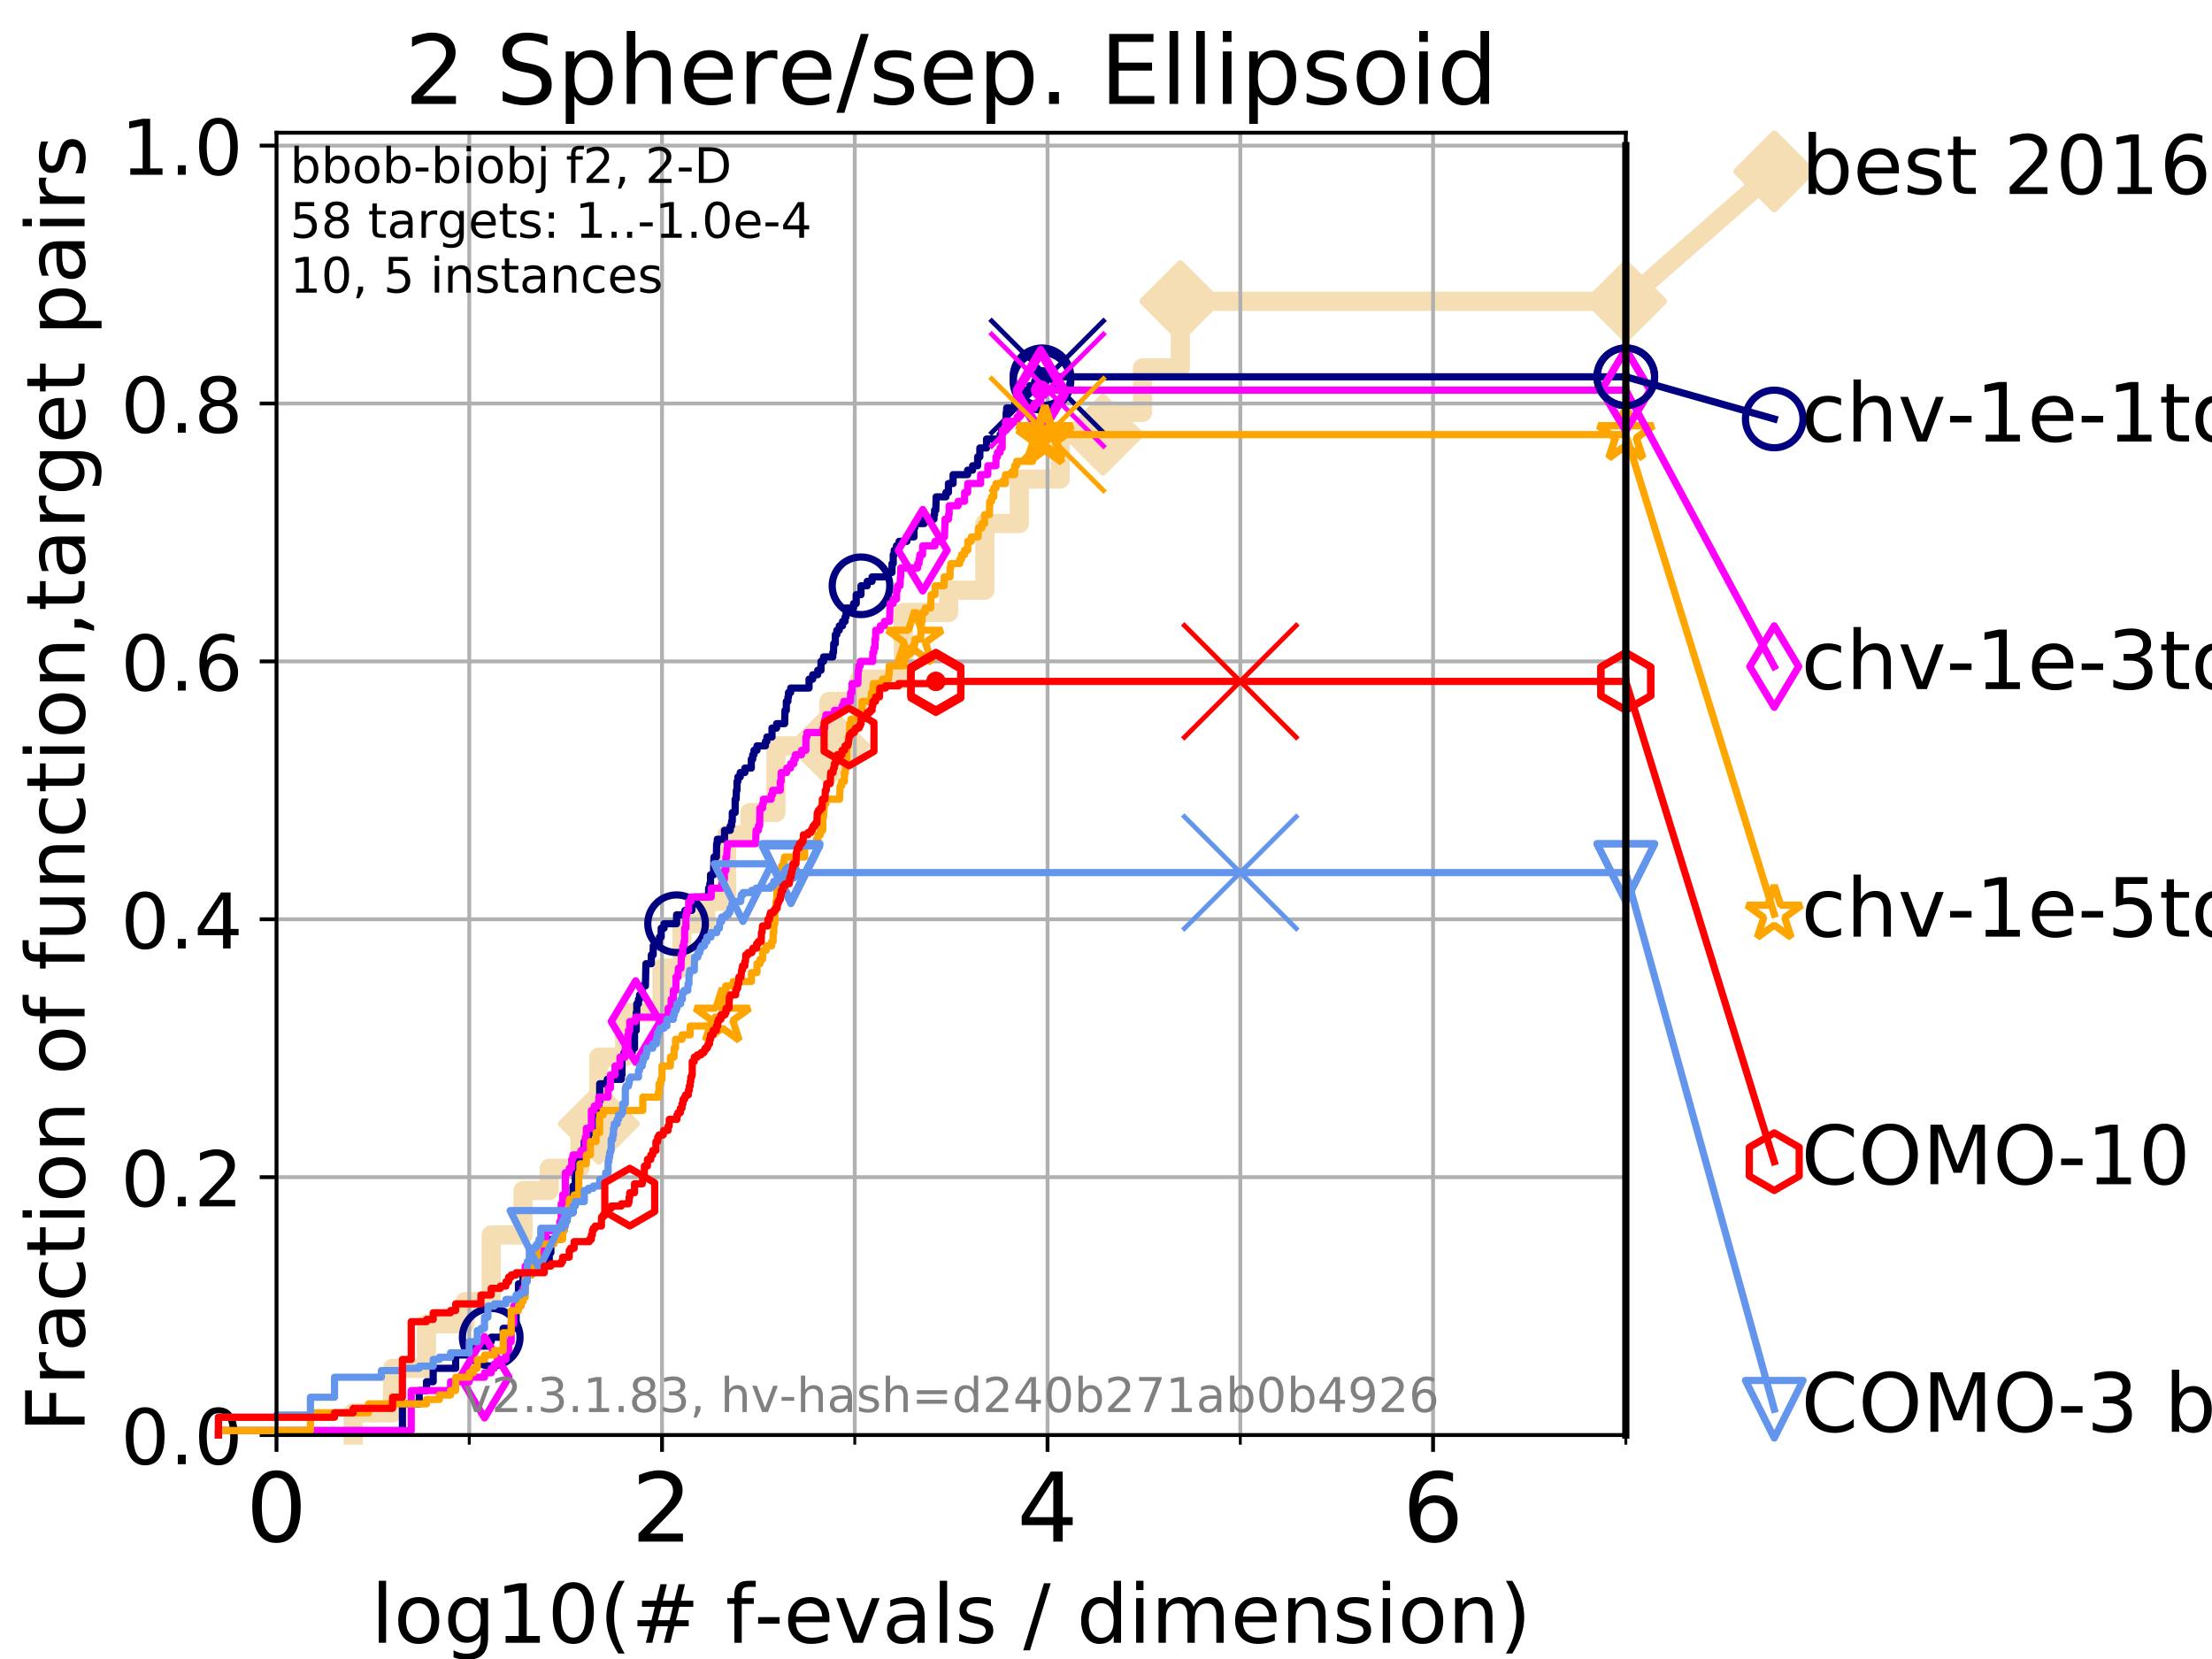 <?xml version="1.0" encoding="utf-8" standalone="no"?>
<!DOCTYPE svg PUBLIC "-//W3C//DTD SVG 1.1//EN"
  "http://www.w3.org/Graphics/SVG/1.1/DTD/svg11.dtd">
<!-- Created with matplotlib (https://matplotlib.org/) -->
<svg height="345.6pt" version="1.1" viewBox="0 0 460.8 345.6" width="460.8pt" xmlns="http://www.w3.org/2000/svg" xmlns:xlink="http://www.w3.org/1999/xlink">
 <defs>
  <style type="text/css">
*{stroke-linecap:butt;stroke-linejoin:round;}
  </style>
 </defs>
 <g id="figure_1">
  <g id="patch_1">
   <path d="M 0 345.6 
L 460.8 345.6 
L 460.8 0 
L 0 0 
z
" style="fill:#ffffff;"/>
  </g>
  <g id="axes_1">
   <g id="patch_2">
    <path d="M 57.6 298.944 
L 338.688 298.944 
L 338.688 27.648 
L 57.6 27.648 
z
" style="fill:#ffffff;"/>
   </g>
   <g id="line2d_1">
    <path d="M 73.579 298.944 
L 73.579 294.313 
L 81.776 294.313 
L 81.776 285.05 
L 88.847 285.05 
L 88.847 275.788 
L 96.861 275.788 
L 96.861 271.157 
L 102.331 271.157 
L 102.331 257.263 
L 108.949 257.263 
L 108.949 248.001 
L 114.419 248.001 
L 114.419 243.37 
L 120.806 243.37 
L 120.806 234.107 
L 124.744 234.107 
L 124.744 220.214 
L 130.128 220.214 
L 130.128 210.951 
L 137.911 210.951 
L 137.911 201.689 
L 142.079 201.689 
L 142.079 192.426 
L 147.01 192.426 
L 147.01 187.795 
L 151.381 187.795 
L 151.381 173.901 
L 156.236 173.901 
L 156.236 169.27 
L 161.645 169.27 
L 161.645 155.377 
L 172.697 155.377 
L 172.697 146.114 
L 179.008 146.114 
L 179.008 141.483 
L 188.161 141.483 
L 188.161 127.589 
L 197.625 127.589 
L 197.625 122.958 
L 205.164 122.958 
L 205.164 109.065 
L 212.343 109.065 
L 212.343 99.802 
L 220.856 99.802 
L 220.856 90.54 
L 229.765 90.54 
L 229.765 85.909 
L 238.004 85.909 
L 238.004 76.646 
L 245.884 76.646 
L 245.884 62.753 
L 338.688 62.753 
" style="fill:none;stroke:#f5deb3;stroke-linecap:square;stroke-width:4;"/>
   </g>
   <g id="line2d_2">
    <defs>
     <path d="M 0 7.778 
L 7.778 0 
L 0 -7.778 
L -7.778 0 
z
" id="m342863057a" style="stroke:#f5deb3;stroke-linejoin:miter;stroke-width:1.5;"/>
    </defs>
    <g>
     <use style="fill:#f5deb3;stroke:#f5deb3;stroke-linejoin:miter;stroke-width:1.5;" x="124.744" xlink:href="#m342863057a" y="234.107"/>
     <use style="fill:#f5deb3;stroke:#f5deb3;stroke-linejoin:miter;stroke-width:1.5;" x="172.697" xlink:href="#m342863057a" y="155.377"/>
     <use style="fill:#f5deb3;stroke:#f5deb3;stroke-linejoin:miter;stroke-width:1.5;" x="229.765" xlink:href="#m342863057a" y="90.54"/>
     <use style="fill:#f5deb3;stroke:#f5deb3;stroke-linejoin:miter;stroke-width:1.5;" x="245.884" xlink:href="#m342863057a" y="62.753"/>
     <use style="fill:#f5deb3;stroke:#f5deb3;stroke-linejoin:miter;stroke-width:1.5;" x="338.688" xlink:href="#m342863057a" y="62.753"/>
    </g>
   </g>
   <g id="line2d_3">
    <path style="fill:none;stroke:#f5deb3;stroke-linecap:square;stroke-width:4;"/>
    <g/>
   </g>
   <g id="line2d_4">
    <path d="M 338.688 62.753 
L 369.608 35.706 
" style="fill:none;stroke:#f5deb3;stroke-linecap:square;stroke-width:4;"/>
    <g>
     <use style="fill:#f5deb3;stroke:#f5deb3;stroke-linejoin:miter;stroke-width:1.5;" x="338.688" xlink:href="#m342863057a" y="62.753"/>
     <use style="fill:#f5deb3;stroke:#f5deb3;stroke-linejoin:miter;stroke-width:1.5;" x="369.608" xlink:href="#m342863057a" y="35.706"/>
    </g>
   </g>
   <g id="matplotlib.axis_1">
    <g id="xtick_1">
     <g id="line2d_5">
      <path clip-path="url(#p7a3d67bb91)" d="M 57.6 298.944 
L 57.6 27.648 
" style="fill:none;stroke:#b0b0b0;stroke-linecap:square;stroke-width:0.8;"/>
     </g>
     <g id="line2d_6">
      <defs>
       <path d="M 0 0 
L 0 3.5 
" id="m71b1248a21" style="stroke:#000000;stroke-width:0.8;"/>
      </defs>
      <g>
       <use style="stroke:#000000;stroke-width:0.8;" x="57.6" xlink:href="#m71b1248a21" y="298.944"/>
      </g>
     </g>
     <g id="text_1">
      <!-- 0 -->
      <defs>
       <path d="M 31.781 66.406 
Q 24.172 66.406 20.328 58.906 
Q 16.5 51.422 16.5 36.375 
Q 16.5 21.391 20.328 13.891 
Q 24.172 6.391 31.781 6.391 
Q 39.453 6.391 43.281 13.891 
Q 47.125 21.391 47.125 36.375 
Q 47.125 51.422 43.281 58.906 
Q 39.453 66.406 31.781 66.406 
z
M 31.781 74.219 
Q 44.047 74.219 50.516 64.516 
Q 56.984 54.828 56.984 36.375 
Q 56.984 17.969 50.516 8.266 
Q 44.047 -1.422 31.781 -1.422 
Q 19.531 -1.422 13.062 8.266 
Q 6.594 17.969 6.594 36.375 
Q 6.594 54.828 13.062 64.516 
Q 19.531 74.219 31.781 74.219 
z
" id="DejaVuSans-48"/>
      </defs>
      <g transform="translate(51.237 321.141)scale(0.2 -0.2)">
       <use xlink:href="#DejaVuSans-48"/>
      </g>
     </g>
    </g>
    <g id="xtick_2">
     <g id="line2d_7">
      <path clip-path="url(#p7a3d67bb91)" d="M 137.911 298.944 
L 137.911 27.648 
" style="fill:none;stroke:#b0b0b0;stroke-linecap:square;stroke-width:0.8;"/>
     </g>
     <g id="line2d_8">
      <g>
       <use style="stroke:#000000;stroke-width:0.8;" x="137.911" xlink:href="#m71b1248a21" y="298.944"/>
      </g>
     </g>
     <g id="text_2">
      <!-- 2 -->
      <defs>
       <path d="M 19.188 8.297 
L 53.609 8.297 
L 53.609 0 
L 7.328 0 
L 7.328 8.297 
Q 12.938 14.109 22.625 23.891 
Q 32.328 33.688 34.812 36.531 
Q 39.547 41.844 41.422 45.531 
Q 43.312 49.219 43.312 52.781 
Q 43.312 58.594 39.234 62.25 
Q 35.156 65.922 28.609 65.922 
Q 23.969 65.922 18.812 64.312 
Q 13.672 62.703 7.812 59.422 
L 7.812 69.391 
Q 13.766 71.781 18.938 73 
Q 24.125 74.219 28.422 74.219 
Q 39.75 74.219 46.484 68.547 
Q 53.219 62.891 53.219 53.422 
Q 53.219 48.922 51.531 44.891 
Q 49.859 40.875 45.406 35.406 
Q 44.188 33.984 37.641 27.219 
Q 31.109 20.453 19.188 8.297 
z
" id="DejaVuSans-50"/>
      </defs>
      <g transform="translate(131.548 321.141)scale(0.2 -0.2)">
       <use xlink:href="#DejaVuSans-50"/>
      </g>
     </g>
    </g>
    <g id="xtick_3">
     <g id="line2d_9">
      <path clip-path="url(#p7a3d67bb91)" d="M 218.222 298.944 
L 218.222 27.648 
" style="fill:none;stroke:#b0b0b0;stroke-linecap:square;stroke-width:0.8;"/>
     </g>
     <g id="line2d_10">
      <g>
       <use style="stroke:#000000;stroke-width:0.8;" x="218.222" xlink:href="#m71b1248a21" y="298.944"/>
      </g>
     </g>
     <g id="text_3">
      <!-- 4 -->
      <defs>
       <path d="M 37.797 64.312 
L 12.891 25.391 
L 37.797 25.391 
z
M 35.203 72.906 
L 47.609 72.906 
L 47.609 25.391 
L 58.016 25.391 
L 58.016 17.188 
L 47.609 17.188 
L 47.609 0 
L 37.797 0 
L 37.797 17.188 
L 4.891 17.188 
L 4.891 26.703 
z
" id="DejaVuSans-52"/>
      </defs>
      <g transform="translate(211.859 321.141)scale(0.2 -0.2)">
       <use xlink:href="#DejaVuSans-52"/>
      </g>
     </g>
    </g>
    <g id="xtick_4">
     <g id="line2d_11">
      <path clip-path="url(#p7a3d67bb91)" d="M 298.533 298.944 
L 298.533 27.648 
" style="fill:none;stroke:#b0b0b0;stroke-linecap:square;stroke-width:0.8;"/>
     </g>
     <g id="line2d_12">
      <g>
       <use style="stroke:#000000;stroke-width:0.8;" x="298.533" xlink:href="#m71b1248a21" y="298.944"/>
      </g>
     </g>
     <g id="text_4">
      <!-- 6 -->
      <defs>
       <path d="M 33.016 40.375 
Q 26.375 40.375 22.484 35.828 
Q 18.609 31.297 18.609 23.391 
Q 18.609 15.531 22.484 10.953 
Q 26.375 6.391 33.016 6.391 
Q 39.656 6.391 43.531 10.953 
Q 47.406 15.531 47.406 23.391 
Q 47.406 31.297 43.531 35.828 
Q 39.656 40.375 33.016 40.375 
z
M 52.594 71.297 
L 52.594 62.312 
Q 48.875 64.062 45.094 64.984 
Q 41.312 65.922 37.594 65.922 
Q 27.828 65.922 22.672 59.328 
Q 17.531 52.734 16.797 39.406 
Q 19.672 43.656 24.016 45.922 
Q 28.375 48.188 33.594 48.188 
Q 44.578 48.188 50.953 41.516 
Q 57.328 34.859 57.328 23.391 
Q 57.328 12.156 50.688 5.359 
Q 44.047 -1.422 33.016 -1.422 
Q 20.359 -1.422 13.672 8.266 
Q 6.984 17.969 6.984 36.375 
Q 6.984 53.656 15.188 63.938 
Q 23.391 74.219 37.203 74.219 
Q 40.922 74.219 44.703 73.484 
Q 48.484 72.75 52.594 71.297 
z
" id="DejaVuSans-54"/>
      </defs>
      <g transform="translate(292.17 321.141)scale(0.2 -0.2)">
       <use xlink:href="#DejaVuSans-54"/>
      </g>
     </g>
    </g>
    <g id="xtick_5">
     <g id="line2d_13">
      <path clip-path="url(#p7a3d67bb91)" d="M 97.755 298.944 
L 97.755 27.648 
" style="fill:none;stroke:#b0b0b0;stroke-linecap:square;stroke-width:0.8;"/>
     </g>
     <g id="line2d_14">
      <defs>
       <path d="M 0 0 
L 0 2 
" id="md1c09a01be" style="stroke:#000000;stroke-width:0.6;"/>
      </defs>
      <g>
       <use style="stroke:#000000;stroke-width:0.6;" x="97.755" xlink:href="#md1c09a01be" y="298.944"/>
      </g>
     </g>
    </g>
    <g id="xtick_6">
     <g id="line2d_15">
      <path clip-path="url(#p7a3d67bb91)" d="M 178.066 298.944 
L 178.066 27.648 
" style="fill:none;stroke:#b0b0b0;stroke-linecap:square;stroke-width:0.8;"/>
     </g>
     <g id="line2d_16">
      <g>
       <use style="stroke:#000000;stroke-width:0.6;" x="178.066" xlink:href="#md1c09a01be" y="298.944"/>
      </g>
     </g>
    </g>
    <g id="xtick_7">
     <g id="line2d_17">
      <path clip-path="url(#p7a3d67bb91)" d="M 258.377 298.944 
L 258.377 27.648 
" style="fill:none;stroke:#b0b0b0;stroke-linecap:square;stroke-width:0.8;"/>
     </g>
     <g id="line2d_18">
      <g>
       <use style="stroke:#000000;stroke-width:0.6;" x="258.377" xlink:href="#md1c09a01be" y="298.944"/>
      </g>
     </g>
    </g>
    <g id="xtick_8">
     <g id="line2d_19">
      <path clip-path="url(#p7a3d67bb91)" d="M 338.688 298.944 
L 338.688 27.648 
" style="fill:none;stroke:#b0b0b0;stroke-linecap:square;stroke-width:0.8;"/>
     </g>
     <g id="line2d_20">
      <g>
       <use style="stroke:#000000;stroke-width:0.6;" x="338.688" xlink:href="#md1c09a01be" y="298.944"/>
      </g>
     </g>
    </g>
    <g id="text_5">
     <!-- log10(# f-evals / dimension) -->
     <defs>
      <path d="M 9.422 75.984 
L 18.406 75.984 
L 18.406 0 
L 9.422 0 
z
" id="DejaVuSans-108"/>
      <path d="M 30.609 48.391 
Q 23.391 48.391 19.188 42.75 
Q 14.984 37.109 14.984 27.297 
Q 14.984 17.484 19.156 11.844 
Q 23.344 6.203 30.609 6.203 
Q 37.797 6.203 41.984 11.859 
Q 46.188 17.531 46.188 27.297 
Q 46.188 37.016 41.984 42.703 
Q 37.797 48.391 30.609 48.391 
z
M 30.609 56 
Q 42.328 56 49.016 48.375 
Q 55.719 40.766 55.719 27.297 
Q 55.719 13.875 49.016 6.219 
Q 42.328 -1.422 30.609 -1.422 
Q 18.844 -1.422 12.172 6.219 
Q 5.516 13.875 5.516 27.297 
Q 5.516 40.766 12.172 48.375 
Q 18.844 56 30.609 56 
z
" id="DejaVuSans-111"/>
      <path d="M 45.406 27.984 
Q 45.406 37.75 41.375 43.109 
Q 37.359 48.484 30.078 48.484 
Q 22.859 48.484 18.828 43.109 
Q 14.797 37.75 14.797 27.984 
Q 14.797 18.266 18.828 12.891 
Q 22.859 7.516 30.078 7.516 
Q 37.359 7.516 41.375 12.891 
Q 45.406 18.266 45.406 27.984 
z
M 54.391 6.781 
Q 54.391 -7.172 48.188 -13.984 
Q 42 -20.797 29.203 -20.797 
Q 24.469 -20.797 20.266 -20.094 
Q 16.062 -19.391 12.109 -17.922 
L 12.109 -9.188 
Q 16.062 -11.328 19.922 -12.344 
Q 23.781 -13.375 27.781 -13.375 
Q 36.625 -13.375 41.016 -8.766 
Q 45.406 -4.156 45.406 5.172 
L 45.406 9.625 
Q 42.625 4.781 38.281 2.391 
Q 33.938 0 27.875 0 
Q 17.828 0 11.672 7.656 
Q 5.516 15.328 5.516 27.984 
Q 5.516 40.672 11.672 48.328 
Q 17.828 56 27.875 56 
Q 33.938 56 38.281 53.609 
Q 42.625 51.219 45.406 46.391 
L 45.406 54.688 
L 54.391 54.688 
z
" id="DejaVuSans-103"/>
      <path d="M 12.406 8.297 
L 28.516 8.297 
L 28.516 63.922 
L 10.984 60.406 
L 10.984 69.391 
L 28.422 72.906 
L 38.281 72.906 
L 38.281 8.297 
L 54.391 8.297 
L 54.391 0 
L 12.406 0 
z
" id="DejaVuSans-49"/>
      <path d="M 31 75.875 
Q 24.469 64.656 21.281 53.656 
Q 18.109 42.672 18.109 31.391 
Q 18.109 20.125 21.312 9.062 
Q 24.516 -2 31 -13.188 
L 23.188 -13.188 
Q 15.875 -1.703 12.234 9.375 
Q 8.594 20.453 8.594 31.391 
Q 8.594 42.281 12.203 53.312 
Q 15.828 64.359 23.188 75.875 
z
" id="DejaVuSans-40"/>
      <path d="M 51.125 44 
L 36.922 44 
L 32.812 27.688 
L 47.125 27.688 
z
M 43.797 71.781 
L 38.719 51.516 
L 52.984 51.516 
L 58.109 71.781 
L 65.922 71.781 
L 60.891 51.516 
L 76.125 51.516 
L 76.125 44 
L 58.984 44 
L 54.984 27.688 
L 70.516 27.688 
L 70.516 20.219 
L 53.078 20.219 
L 48 0 
L 40.188 0 
L 45.219 20.219 
L 30.906 20.219 
L 25.875 0 
L 18.016 0 
L 23.094 20.219 
L 7.719 20.219 
L 7.719 27.688 
L 24.906 27.688 
L 29 44 
L 13.281 44 
L 13.281 51.516 
L 30.906 51.516 
L 35.891 71.781 
z
" id="DejaVuSans-35"/>
      <path id="DejaVuSans-32"/>
      <path d="M 37.109 75.984 
L 37.109 68.5 
L 28.516 68.5 
Q 23.688 68.5 21.797 66.547 
Q 19.922 64.594 19.922 59.516 
L 19.922 54.688 
L 34.719 54.688 
L 34.719 47.703 
L 19.922 47.703 
L 19.922 0 
L 10.891 0 
L 10.891 47.703 
L 2.297 47.703 
L 2.297 54.688 
L 10.891 54.688 
L 10.891 58.5 
Q 10.891 67.625 15.141 71.797 
Q 19.391 75.984 28.609 75.984 
z
" id="DejaVuSans-102"/>
      <path d="M 4.891 31.391 
L 31.203 31.391 
L 31.203 23.391 
L 4.891 23.391 
z
" id="DejaVuSans-45"/>
      <path d="M 56.203 29.594 
L 56.203 25.203 
L 14.891 25.203 
Q 15.484 15.922 20.484 11.062 
Q 25.484 6.203 34.422 6.203 
Q 39.594 6.203 44.453 7.469 
Q 49.312 8.734 54.109 11.281 
L 54.109 2.781 
Q 49.266 0.734 44.188 -0.344 
Q 39.109 -1.422 33.891 -1.422 
Q 20.797 -1.422 13.156 6.188 
Q 5.516 13.812 5.516 26.812 
Q 5.516 40.234 12.766 48.109 
Q 20.016 56 32.328 56 
Q 43.359 56 49.781 48.891 
Q 56.203 41.797 56.203 29.594 
z
M 47.219 32.234 
Q 47.125 39.594 43.094 43.984 
Q 39.062 48.391 32.422 48.391 
Q 24.906 48.391 20.391 44.141 
Q 15.875 39.891 15.188 32.172 
z
" id="DejaVuSans-101"/>
      <path d="M 2.984 54.688 
L 12.5 54.688 
L 29.594 8.797 
L 46.688 54.688 
L 56.203 54.688 
L 35.688 0 
L 23.484 0 
z
" id="DejaVuSans-118"/>
      <path d="M 34.281 27.484 
Q 23.391 27.484 19.188 25 
Q 14.984 22.516 14.984 16.5 
Q 14.984 11.719 18.141 8.906 
Q 21.297 6.109 26.703 6.109 
Q 34.188 6.109 38.703 11.406 
Q 43.219 16.703 43.219 25.484 
L 43.219 27.484 
z
M 52.203 31.203 
L 52.203 0 
L 43.219 0 
L 43.219 8.297 
Q 40.141 3.328 35.547 0.953 
Q 30.953 -1.422 24.312 -1.422 
Q 15.922 -1.422 10.953 3.297 
Q 6 8.016 6 15.922 
Q 6 25.141 12.172 29.828 
Q 18.359 34.516 30.609 34.516 
L 43.219 34.516 
L 43.219 35.406 
Q 43.219 41.609 39.141 45 
Q 35.062 48.391 27.688 48.391 
Q 23 48.391 18.547 47.266 
Q 14.109 46.141 10.016 43.891 
L 10.016 52.203 
Q 14.938 54.109 19.578 55.047 
Q 24.219 56 28.609 56 
Q 40.484 56 46.344 49.844 
Q 52.203 43.703 52.203 31.203 
z
" id="DejaVuSans-97"/>
      <path d="M 44.281 53.078 
L 44.281 44.578 
Q 40.484 46.531 36.375 47.5 
Q 32.281 48.484 27.875 48.484 
Q 21.188 48.484 17.844 46.438 
Q 14.5 44.391 14.5 40.281 
Q 14.5 37.156 16.891 35.375 
Q 19.281 33.594 26.516 31.984 
L 29.594 31.297 
Q 39.156 29.25 43.188 25.516 
Q 47.219 21.781 47.219 15.094 
Q 47.219 7.469 41.188 3.016 
Q 35.156 -1.422 24.609 -1.422 
Q 20.219 -1.422 15.453 -0.562 
Q 10.688 0.297 5.422 2 
L 5.422 11.281 
Q 10.406 8.688 15.234 7.391 
Q 20.062 6.109 24.812 6.109 
Q 31.156 6.109 34.562 8.281 
Q 37.984 10.453 37.984 14.406 
Q 37.984 18.062 35.516 20.016 
Q 33.062 21.969 24.703 23.781 
L 21.578 24.516 
Q 13.234 26.266 9.516 29.906 
Q 5.812 33.547 5.812 39.891 
Q 5.812 47.609 11.281 51.797 
Q 16.75 56 26.812 56 
Q 31.781 56 36.172 55.266 
Q 40.578 54.547 44.281 53.078 
z
" id="DejaVuSans-115"/>
      <path d="M 25.391 72.906 
L 33.688 72.906 
L 8.297 -9.281 
L 0 -9.281 
z
" id="DejaVuSans-47"/>
      <path d="M 45.406 46.391 
L 45.406 75.984 
L 54.391 75.984 
L 54.391 0 
L 45.406 0 
L 45.406 8.203 
Q 42.578 3.328 38.25 0.953 
Q 33.938 -1.422 27.875 -1.422 
Q 17.969 -1.422 11.734 6.484 
Q 5.516 14.406 5.516 27.297 
Q 5.516 40.188 11.734 48.094 
Q 17.969 56 27.875 56 
Q 33.938 56 38.25 53.625 
Q 42.578 51.266 45.406 46.391 
z
M 14.797 27.297 
Q 14.797 17.391 18.875 11.75 
Q 22.953 6.109 30.078 6.109 
Q 37.203 6.109 41.297 11.75 
Q 45.406 17.391 45.406 27.297 
Q 45.406 37.203 41.297 42.844 
Q 37.203 48.484 30.078 48.484 
Q 22.953 48.484 18.875 42.844 
Q 14.797 37.203 14.797 27.297 
z
" id="DejaVuSans-100"/>
      <path d="M 9.422 54.688 
L 18.406 54.688 
L 18.406 0 
L 9.422 0 
z
M 9.422 75.984 
L 18.406 75.984 
L 18.406 64.594 
L 9.422 64.594 
z
" id="DejaVuSans-105"/>
      <path d="M 52 44.188 
Q 55.375 50.25 60.062 53.125 
Q 64.75 56 71.094 56 
Q 79.641 56 84.281 50.016 
Q 88.922 44.047 88.922 33.016 
L 88.922 0 
L 79.891 0 
L 79.891 32.719 
Q 79.891 40.578 77.094 44.375 
Q 74.312 48.188 68.609 48.188 
Q 61.625 48.188 57.562 43.547 
Q 53.516 38.922 53.516 30.906 
L 53.516 0 
L 44.484 0 
L 44.484 32.719 
Q 44.484 40.625 41.703 44.406 
Q 38.922 48.188 33.109 48.188 
Q 26.219 48.188 22.156 43.531 
Q 18.109 38.875 18.109 30.906 
L 18.109 0 
L 9.078 0 
L 9.078 54.688 
L 18.109 54.688 
L 18.109 46.188 
Q 21.188 51.219 25.484 53.609 
Q 29.781 56 35.688 56 
Q 41.656 56 45.828 52.969 
Q 50 49.953 52 44.188 
z
" id="DejaVuSans-109"/>
      <path d="M 54.891 33.016 
L 54.891 0 
L 45.906 0 
L 45.906 32.719 
Q 45.906 40.484 42.875 44.328 
Q 39.844 48.188 33.797 48.188 
Q 26.516 48.188 22.312 43.547 
Q 18.109 38.922 18.109 30.906 
L 18.109 0 
L 9.078 0 
L 9.078 54.688 
L 18.109 54.688 
L 18.109 46.188 
Q 21.344 51.125 25.703 53.562 
Q 30.078 56 35.797 56 
Q 45.219 56 50.047 50.172 
Q 54.891 44.344 54.891 33.016 
z
" id="DejaVuSans-110"/>
      <path d="M 8.016 75.875 
L 15.828 75.875 
Q 23.141 64.359 26.781 53.312 
Q 30.422 42.281 30.422 31.391 
Q 30.422 20.453 26.781 9.375 
Q 23.141 -1.703 15.828 -13.188 
L 8.016 -13.188 
Q 14.5 -2 17.703 9.062 
Q 20.906 20.125 20.906 31.391 
Q 20.906 42.672 17.703 53.656 
Q 14.5 64.656 8.016 75.875 
z
" id="DejaVuSans-41"/>
     </defs>
     <g transform="translate(77.303 342.218)scale(0.17 -0.17)">
      <use xlink:href="#DejaVuSans-108"/>
      <use x="27.783" xlink:href="#DejaVuSans-111"/>
      <use x="88.965" xlink:href="#DejaVuSans-103"/>
      <use x="152.441" xlink:href="#DejaVuSans-49"/>
      <use x="216.064" xlink:href="#DejaVuSans-48"/>
      <use x="279.688" xlink:href="#DejaVuSans-40"/>
      <use x="318.701" xlink:href="#DejaVuSans-35"/>
      <use x="402.49" xlink:href="#DejaVuSans-32"/>
      <use x="434.277" xlink:href="#DejaVuSans-102"/>
      <use x="469.404" xlink:href="#DejaVuSans-45"/>
      <use x="505.488" xlink:href="#DejaVuSans-101"/>
      <use x="567.012" xlink:href="#DejaVuSans-118"/>
      <use x="626.191" xlink:href="#DejaVuSans-97"/>
      <use x="687.471" xlink:href="#DejaVuSans-108"/>
      <use x="715.254" xlink:href="#DejaVuSans-115"/>
      <use x="767.354" xlink:href="#DejaVuSans-32"/>
      <use x="799.141" xlink:href="#DejaVuSans-47"/>
      <use x="832.832" xlink:href="#DejaVuSans-32"/>
      <use x="864.619" xlink:href="#DejaVuSans-100"/>
      <use x="928.096" xlink:href="#DejaVuSans-105"/>
      <use x="955.879" xlink:href="#DejaVuSans-109"/>
      <use x="1053.291" xlink:href="#DejaVuSans-101"/>
      <use x="1114.814" xlink:href="#DejaVuSans-110"/>
      <use x="1178.193" xlink:href="#DejaVuSans-115"/>
      <use x="1230.293" xlink:href="#DejaVuSans-105"/>
      <use x="1258.076" xlink:href="#DejaVuSans-111"/>
      <use x="1319.258" xlink:href="#DejaVuSans-110"/>
      <use x="1382.637" xlink:href="#DejaVuSans-41"/>
     </g>
    </g>
   </g>
   <g id="matplotlib.axis_2">
    <g id="ytick_1">
     <g id="line2d_21">
      <path clip-path="url(#p7a3d67bb91)" d="M 57.6 298.944 
L 338.688 298.944 
" style="fill:none;stroke:#b0b0b0;stroke-linecap:square;stroke-width:0.8;"/>
     </g>
     <g id="line2d_22">
      <defs>
       <path d="M 0 0 
L -3.5 0 
" id="m16d1aeb99e" style="stroke:#000000;stroke-width:0.8;"/>
      </defs>
      <g>
       <use style="stroke:#000000;stroke-width:0.8;" x="57.6" xlink:href="#m16d1aeb99e" y="298.944"/>
      </g>
     </g>
     <g id="text_6">
      <!-- 0.0 -->
      <defs>
       <path d="M 10.688 12.406 
L 21 12.406 
L 21 0 
L 10.688 0 
z
" id="DejaVuSans-46"/>
      </defs>
      <g transform="translate(25.155 305.023)scale(0.16 -0.16)">
       <use xlink:href="#DejaVuSans-48"/>
       <use x="63.623" xlink:href="#DejaVuSans-46"/>
       <use x="95.41" xlink:href="#DejaVuSans-48"/>
      </g>
     </g>
    </g>
    <g id="ytick_2">
     <g id="line2d_23">
      <path clip-path="url(#p7a3d67bb91)" d="M 57.6 245.222 
L 338.688 245.222 
" style="fill:none;stroke:#b0b0b0;stroke-linecap:square;stroke-width:0.8;"/>
     </g>
     <g id="line2d_24">
      <g>
       <use style="stroke:#000000;stroke-width:0.8;" x="57.6" xlink:href="#m16d1aeb99e" y="245.222"/>
      </g>
     </g>
     <g id="text_7">
      <!-- 0.2 -->
      <g transform="translate(25.155 251.301)scale(0.16 -0.16)">
       <use xlink:href="#DejaVuSans-48"/>
       <use x="63.623" xlink:href="#DejaVuSans-46"/>
       <use x="95.41" xlink:href="#DejaVuSans-50"/>
      </g>
     </g>
    </g>
    <g id="ytick_3">
     <g id="line2d_25">
      <path clip-path="url(#p7a3d67bb91)" d="M 57.6 191.5 
L 338.688 191.5 
" style="fill:none;stroke:#b0b0b0;stroke-linecap:square;stroke-width:0.8;"/>
     </g>
     <g id="line2d_26">
      <g>
       <use style="stroke:#000000;stroke-width:0.8;" x="57.6" xlink:href="#m16d1aeb99e" y="191.5"/>
      </g>
     </g>
     <g id="text_8">
      <!-- 0.4 -->
      <g transform="translate(25.155 197.579)scale(0.16 -0.16)">
       <use xlink:href="#DejaVuSans-48"/>
       <use x="63.623" xlink:href="#DejaVuSans-46"/>
       <use x="95.41" xlink:href="#DejaVuSans-52"/>
      </g>
     </g>
    </g>
    <g id="ytick_4">
     <g id="line2d_27">
      <path clip-path="url(#p7a3d67bb91)" d="M 57.6 137.778 
L 338.688 137.778 
" style="fill:none;stroke:#b0b0b0;stroke-linecap:square;stroke-width:0.8;"/>
     </g>
     <g id="line2d_28">
      <g>
       <use style="stroke:#000000;stroke-width:0.8;" x="57.6" xlink:href="#m16d1aeb99e" y="137.778"/>
      </g>
     </g>
     <g id="text_9">
      <!-- 0.6 -->
      <g transform="translate(25.155 143.857)scale(0.16 -0.16)">
       <use xlink:href="#DejaVuSans-48"/>
       <use x="63.623" xlink:href="#DejaVuSans-46"/>
       <use x="95.41" xlink:href="#DejaVuSans-54"/>
      </g>
     </g>
    </g>
    <g id="ytick_5">
     <g id="line2d_29">
      <path clip-path="url(#p7a3d67bb91)" d="M 57.6 84.056 
L 338.688 84.056 
" style="fill:none;stroke:#b0b0b0;stroke-linecap:square;stroke-width:0.8;"/>
     </g>
     <g id="line2d_30">
      <g>
       <use style="stroke:#000000;stroke-width:0.8;" x="57.6" xlink:href="#m16d1aeb99e" y="84.056"/>
      </g>
     </g>
     <g id="text_10">
      <!-- 0.8 -->
      <defs>
       <path d="M 31.781 34.625 
Q 24.75 34.625 20.719 30.859 
Q 16.703 27.094 16.703 20.516 
Q 16.703 13.922 20.719 10.156 
Q 24.75 6.391 31.781 6.391 
Q 38.812 6.391 42.859 10.172 
Q 46.922 13.969 46.922 20.516 
Q 46.922 27.094 42.891 30.859 
Q 38.875 34.625 31.781 34.625 
z
M 21.922 38.812 
Q 15.578 40.375 12.031 44.719 
Q 8.5 49.078 8.5 55.328 
Q 8.5 64.062 14.719 69.141 
Q 20.953 74.219 31.781 74.219 
Q 42.672 74.219 48.875 69.141 
Q 55.078 64.062 55.078 55.328 
Q 55.078 49.078 51.531 44.719 
Q 48 40.375 41.703 38.812 
Q 48.828 37.156 52.797 32.312 
Q 56.781 27.484 56.781 20.516 
Q 56.781 9.906 50.312 4.234 
Q 43.844 -1.422 31.781 -1.422 
Q 19.734 -1.422 13.25 4.234 
Q 6.781 9.906 6.781 20.516 
Q 6.781 27.484 10.781 32.312 
Q 14.797 37.156 21.922 38.812 
z
M 18.312 54.391 
Q 18.312 48.734 21.844 45.562 
Q 25.391 42.391 31.781 42.391 
Q 38.141 42.391 41.719 45.562 
Q 45.312 48.734 45.312 54.391 
Q 45.312 60.062 41.719 63.234 
Q 38.141 66.406 31.781 66.406 
Q 25.391 66.406 21.844 63.234 
Q 18.312 60.062 18.312 54.391 
z
" id="DejaVuSans-56"/>
      </defs>
      <g transform="translate(25.155 90.135)scale(0.16 -0.16)">
       <use xlink:href="#DejaVuSans-48"/>
       <use x="63.623" xlink:href="#DejaVuSans-46"/>
       <use x="95.41" xlink:href="#DejaVuSans-56"/>
      </g>
     </g>
    </g>
    <g id="ytick_6">
     <g id="line2d_31">
      <path clip-path="url(#p7a3d67bb91)" d="M 57.6 30.334 
L 338.688 30.334 
" style="fill:none;stroke:#b0b0b0;stroke-linecap:square;stroke-width:0.8;"/>
     </g>
     <g id="line2d_32">
      <g>
       <use style="stroke:#000000;stroke-width:0.8;" x="57.6" xlink:href="#m16d1aeb99e" y="30.334"/>
      </g>
     </g>
     <g id="text_11">
      <!-- 1.0 -->
      <g transform="translate(25.155 36.413)scale(0.16 -0.16)">
       <use xlink:href="#DejaVuSans-49"/>
       <use x="63.623" xlink:href="#DejaVuSans-46"/>
       <use x="95.41" xlink:href="#DejaVuSans-48"/>
      </g>
     </g>
    </g>
    <g id="text_12">
     <!-- Fraction of function,target pairs -->
     <defs>
      <path d="M 9.812 72.906 
L 51.703 72.906 
L 51.703 64.594 
L 19.672 64.594 
L 19.672 43.109 
L 48.578 43.109 
L 48.578 34.812 
L 19.672 34.812 
L 19.672 0 
L 9.812 0 
z
" id="DejaVuSans-70"/>
      <path d="M 41.109 46.297 
Q 39.594 47.172 37.812 47.578 
Q 36.031 48 33.891 48 
Q 26.266 48 22.188 43.047 
Q 18.109 38.094 18.109 28.812 
L 18.109 0 
L 9.078 0 
L 9.078 54.688 
L 18.109 54.688 
L 18.109 46.188 
Q 20.953 51.172 25.484 53.578 
Q 30.031 56 36.531 56 
Q 37.453 56 38.578 55.875 
Q 39.703 55.766 41.062 55.516 
z
" id="DejaVuSans-114"/>
      <path d="M 48.781 52.594 
L 48.781 44.188 
Q 44.969 46.297 41.141 47.344 
Q 37.312 48.391 33.406 48.391 
Q 24.656 48.391 19.812 42.844 
Q 14.984 37.312 14.984 27.297 
Q 14.984 17.281 19.812 11.734 
Q 24.656 6.203 33.406 6.203 
Q 37.312 6.203 41.141 7.25 
Q 44.969 8.297 48.781 10.406 
L 48.781 2.094 
Q 45.016 0.344 40.984 -0.531 
Q 36.969 -1.422 32.422 -1.422 
Q 20.062 -1.422 12.781 6.344 
Q 5.516 14.109 5.516 27.297 
Q 5.516 40.672 12.859 48.328 
Q 20.219 56 33.016 56 
Q 37.156 56 41.109 55.141 
Q 45.062 54.297 48.781 52.594 
z
" id="DejaVuSans-99"/>
      <path d="M 18.312 70.219 
L 18.312 54.688 
L 36.812 54.688 
L 36.812 47.703 
L 18.312 47.703 
L 18.312 18.016 
Q 18.312 11.328 20.141 9.422 
Q 21.969 7.516 27.594 7.516 
L 36.812 7.516 
L 36.812 0 
L 27.594 0 
Q 17.188 0 13.234 3.875 
Q 9.281 7.766 9.281 18.016 
L 9.281 47.703 
L 2.688 47.703 
L 2.688 54.688 
L 9.281 54.688 
L 9.281 70.219 
z
" id="DejaVuSans-116"/>
      <path d="M 8.5 21.578 
L 8.5 54.688 
L 17.484 54.688 
L 17.484 21.922 
Q 17.484 14.156 20.5 10.266 
Q 23.531 6.391 29.594 6.391 
Q 36.859 6.391 41.078 11.031 
Q 45.312 15.672 45.312 23.688 
L 45.312 54.688 
L 54.297 54.688 
L 54.297 0 
L 45.312 0 
L 45.312 8.406 
Q 42.047 3.422 37.719 1 
Q 33.406 -1.422 27.688 -1.422 
Q 18.266 -1.422 13.375 4.438 
Q 8.5 10.297 8.5 21.578 
z
M 31.109 56 
z
" id="DejaVuSans-117"/>
      <path d="M 11.719 12.406 
L 22.016 12.406 
L 22.016 4 
L 14.016 -11.625 
L 7.719 -11.625 
L 11.719 4 
z
" id="DejaVuSans-44"/>
      <path d="M 18.109 8.203 
L 18.109 -20.797 
L 9.078 -20.797 
L 9.078 54.688 
L 18.109 54.688 
L 18.109 46.391 
Q 20.953 51.266 25.266 53.625 
Q 29.594 56 35.594 56 
Q 45.562 56 51.781 48.094 
Q 58.016 40.188 58.016 27.297 
Q 58.016 14.406 51.781 6.484 
Q 45.562 -1.422 35.594 -1.422 
Q 29.594 -1.422 25.266 0.953 
Q 20.953 3.328 18.109 8.203 
z
M 48.688 27.297 
Q 48.688 37.203 44.609 42.844 
Q 40.531 48.484 33.406 48.484 
Q 26.266 48.484 22.188 42.844 
Q 18.109 37.203 18.109 27.297 
Q 18.109 17.391 22.188 11.75 
Q 26.266 6.109 33.406 6.109 
Q 40.531 6.109 44.609 11.75 
Q 48.688 17.391 48.688 27.297 
z
" id="DejaVuSans-112"/>
     </defs>
     <g transform="translate(17.62 298.435)rotate(-90)scale(0.17 -0.17)">
      <use xlink:href="#DejaVuSans-70"/>
      <use x="57.41" xlink:href="#DejaVuSans-114"/>
      <use x="98.523" xlink:href="#DejaVuSans-97"/>
      <use x="159.803" xlink:href="#DejaVuSans-99"/>
      <use x="214.783" xlink:href="#DejaVuSans-116"/>
      <use x="253.992" xlink:href="#DejaVuSans-105"/>
      <use x="281.775" xlink:href="#DejaVuSans-111"/>
      <use x="342.957" xlink:href="#DejaVuSans-110"/>
      <use x="406.336" xlink:href="#DejaVuSans-32"/>
      <use x="438.123" xlink:href="#DejaVuSans-111"/>
      <use x="499.305" xlink:href="#DejaVuSans-102"/>
      <use x="534.51" xlink:href="#DejaVuSans-32"/>
      <use x="566.297" xlink:href="#DejaVuSans-102"/>
      <use x="601.502" xlink:href="#DejaVuSans-117"/>
      <use x="664.881" xlink:href="#DejaVuSans-110"/>
      <use x="728.26" xlink:href="#DejaVuSans-99"/>
      <use x="783.24" xlink:href="#DejaVuSans-116"/>
      <use x="822.449" xlink:href="#DejaVuSans-105"/>
      <use x="850.232" xlink:href="#DejaVuSans-111"/>
      <use x="911.414" xlink:href="#DejaVuSans-110"/>
      <use x="974.793" xlink:href="#DejaVuSans-44"/>
      <use x="1006.58" xlink:href="#DejaVuSans-116"/>
      <use x="1045.789" xlink:href="#DejaVuSans-97"/>
      <use x="1107.068" xlink:href="#DejaVuSans-114"/>
      <use x="1148.166" xlink:href="#DejaVuSans-103"/>
      <use x="1211.643" xlink:href="#DejaVuSans-101"/>
      <use x="1273.166" xlink:href="#DejaVuSans-116"/>
      <use x="1312.375" xlink:href="#DejaVuSans-32"/>
      <use x="1344.162" xlink:href="#DejaVuSans-112"/>
      <use x="1407.639" xlink:href="#DejaVuSans-97"/>
      <use x="1468.918" xlink:href="#DejaVuSans-105"/>
      <use x="1496.701" xlink:href="#DejaVuSans-114"/>
      <use x="1537.814" xlink:href="#DejaVuSans-115"/>
     </g>
    </g>
   </g>
   <g id="line2d_33">
    <defs>
     <path d="M 0 1.5 
C 0.398 1.5 0.779 1.342 1.061 1.061 
C 1.342 0.779 1.5 0.398 1.5 0 
C 1.5 -0.398 1.342 -0.779 1.061 -1.061 
C 0.779 -1.342 0.398 -1.5 0 -1.5 
C -0.398 -1.5 -0.779 -1.342 -1.061 -1.061 
C -1.342 -0.779 -1.5 -0.398 -1.5 0 
C -1.5 0.398 -1.342 0.779 -1.061 1.061 
C -0.779 1.342 -0.398 1.5 0 1.5 
z
" id="m64744393e7" style="stroke:#f5deb3;"/>
    </defs>
    <g>
     <use style="fill:#f5deb3;stroke:#f5deb3;" x="245.884" xlink:href="#m64744393e7" y="62.753"/>
     <use style="fill:#f5deb3;stroke:#f5deb3;" x="245.884" xlink:href="#m64744393e7" y="62.753"/>
    </g>
   </g>
   <g id="line2d_34">
    <defs>
     <path d="M 0 1.5 
C 0.398 1.5 0.779 1.342 1.061 1.061 
C 1.342 0.779 1.5 0.398 1.5 0 
C 1.5 -0.398 1.342 -0.779 1.061 -1.061 
C 0.779 -1.342 0.398 -1.5 0 -1.5 
C -0.398 -1.5 -0.779 -1.342 -1.061 -1.061 
C -1.342 -0.779 -1.5 -0.398 -1.5 0 
C -1.5 0.398 -1.342 0.779 -1.061 1.061 
C -0.779 1.342 -0.398 1.5 0 1.5 
z
" id="mb408a14236" style="stroke:#000080;"/>
    </defs>
    <g>
     <use style="fill:#000080;stroke:#000080;" x="217.055" xlink:href="#mb408a14236" y="78.499"/>
     <use style="fill:#000080;stroke:#000080;" x="217.055" xlink:href="#mb408a14236" y="78.499"/>
    </g>
   </g>
   <g id="line2d_35">
    <path d="M 45.512 298.944 
L 45.512 298.018 
L 83.83 298.018 
L 83.83 292.46 
L 87.33 292.46 
L 87.33 289.682 
L 88.847 289.682 
L 88.847 287.829 
L 90.243 287.829 
L 90.243 285.05 
L 94.921 285.05 
L 94.921 282.272 
L 98.606 282.272 
L 98.606 280.419 
L 101.647 280.419 
L 101.647 279.493 
L 102.331 279.493 
L 102.331 278.567 
L 104.826 278.567 
L 104.826 276.714 
L 107.515 276.714 
L 107.515 271.157 
L 108.006 271.157 
L 108.006 267.452 
L 108.949 267.452 
L 108.949 265.599 
L 110.694 265.599 
L 110.694 264.673 
L 111.506 264.673 
L 111.506 263.747 
L 114.08 263.747 
L 114.08 262.821 
L 114.419 262.821 
L 114.419 260.968 
L 114.751 260.968 
L 114.751 258.189 
L 116.621 258.189 
L 116.621 256.337 
L 117.486 256.337 
L 117.486 254.484 
L 118.04 254.484 
L 118.04 252.632 
L 119.352 252.632 
L 119.352 247.075 
L 119.85 247.075 
L 119.85 242.443 
L 120.572 242.443 
L 120.572 241.517 
L 121.265 241.517 
L 121.265 239.665 
L 121.712 239.665 
L 121.712 237.812 
L 122.573 237.812 
L 122.573 235.96 
L 123.394 235.96 
L 123.394 232.255 
L 123.791 232.255 
L 123.791 231.328 
L 124.557 231.328 
L 124.557 230.402 
L 124.744 230.402 
L 124.744 229.476 
L 124.928 229.476 
L 124.928 225.771 
L 126.507 225.771 
L 126.507 224.845 
L 129.433 224.845 
L 129.433 223.918 
L 129.574 223.918 
L 129.574 220.214 
L 129.991 220.214 
L 129.991 219.287 
L 131.691 219.287 
L 131.691 218.361 
L 132.182 218.361 
L 132.182 214.656 
L 132.542 214.656 
L 132.542 210.951 
L 132.66 210.951 
L 132.66 209.099 
L 133.01 209.099 
L 133.01 208.172 
L 133.239 208.172 
L 133.239 207.246 
L 133.8 207.246 
L 133.8 205.394 
L 134.45 205.394 
L 134.556 200.762 
L 135.682 200.762 
L 135.682 198.91 
L 136.073 198.91 
L 136.073 197.057 
L 137.29 197.057 
L 137.38 195.205 
L 137.736 195.205 
L 137.736 193.353 
L 138.341 193.353 
L 138.341 192.426 
L 140.944 192.426 
L 140.944 190.574 
L 142.686 190.574 
L 142.686 189.648 
L 144.148 189.648 
L 144.148 187.795 
L 144.57 187.795 
L 144.57 186.869 
L 147.62 186.869 
L 147.62 185.016 
L 147.868 185.016 
L 147.868 184.09 
L 148.015 184.09 
L 148.015 182.238 
L 148.639 182.238 
L 148.733 178.533 
L 149.241 178.533 
L 149.287 175.754 
L 149.423 175.754 
L 149.423 174.828 
L 150.933 174.828 
L 150.933 172.975 
L 152.13 172.975 
L 152.13 172.049 
L 152.398 172.049 
L 152.398 171.123 
L 152.55 171.123 
L 152.55 169.27 
L 153.142 169.27 
L 153.142 166.492 
L 153.359 166.492 
L 153.395 164.639 
L 153.538 164.639 
L 153.538 162.787 
L 153.715 162.787 
L 153.715 161.86 
L 154.201 161.86 
L 154.201 160.934 
L 155.168 160.934 
L 155.168 160.008 
L 156.509 160.008 
L 156.509 158.155 
L 156.806 158.155 
L 156.806 157.229 
L 157.07 157.229 
L 157.07 156.303 
L 157.698 156.303 
L 157.698 155.377 
L 159.457 155.377 
L 159.457 154.45 
L 159.758 154.45 
L 159.758 153.524 
L 160.821 153.524 
L 160.821 151.672 
L 161.779 151.672 
L 161.779 150.745 
L 163.449 150.745 
L 163.53 147.967 
L 163.808 147.967 
L 163.808 146.114 
L 164.141 146.114 
L 164.141 145.188 
L 164.257 145.188 
L 164.257 144.262 
L 164.713 144.262 
L 164.713 143.336 
L 168.537 143.336 
L 168.537 141.483 
L 169.303 141.483 
L 169.303 140.557 
L 170.338 140.557 
L 170.338 139.631 
L 171.03 139.631 
L 171.03 137.778 
L 171.557 137.778 
L 171.557 136.852 
L 173.486 136.852 
L 173.486 135.926 
L 173.632 135.926 
L 173.689 134.073 
L 174.011 134.073 
L 174.011 132.221 
L 174.327 132.221 
L 174.327 131.294 
L 174.838 131.294 
L 174.838 130.368 
L 175.517 130.368 
L 175.517 129.442 
L 176.044 129.442 
L 176.044 128.516 
L 176.248 128.516 
L 176.248 126.663 
L 177.812 126.663 
L 177.812 125.737 
L 178.369 125.737 
L 178.369 123.884 
L 179.36 123.884 
L 179.36 122.032 
L 180.647 122.032 
L 180.647 121.106 
L 181.669 121.106 
L 181.669 120.179 
L 184.838 120.179 
L 184.838 119.253 
L 185.821 119.253 
L 185.821 117.401 
L 186.077 117.401 
L 186.077 115.548 
L 186.279 115.548 
L 186.279 114.622 
L 186.741 114.622 
L 186.741 113.696 
L 187.3 113.696 
L 187.3 112.77 
L 188.926 112.77 
L 188.926 111.843 
L 190.397 111.843 
L 190.397 109.991 
L 190.559 109.991 
L 190.559 109.065 
L 192.527 109.065 
L 192.527 108.138 
L 194.571 108.138 
L 194.571 107.212 
L 194.689 107.212 
L 194.689 106.286 
L 194.946 106.286 
L 195.016 103.507 
L 197.053 103.507 
L 197.053 102.581 
L 197.576 102.581 
L 197.576 100.728 
L 198.546 100.728 
L 198.546 98.876 
L 201.569 98.876 
L 201.569 97.95 
L 202.605 97.95 
L 202.605 97.023 
L 203.659 97.023 
L 203.659 95.171 
L 204.123 95.171 
L 204.123 93.318 
L 205.514 93.318 
L 205.514 91.466 
L 208.337 91.466 
L 208.337 90.54 
L 208.653 90.54 
L 208.653 89.614 
L 209.553 89.614 
L 209.607 85.909 
L 209.706 85.909 
L 209.706 84.982 
L 211.418 84.982 
L 211.418 84.056 
L 211.682 84.056 
L 211.682 83.13 
L 213.449 83.13 
L 213.449 81.277 
L 214.522 81.277 
L 214.522 80.351 
L 215.545 80.351 
L 215.545 79.425 
L 217.055 79.425 
L 217.055 78.499 
L 338.688 78.499 
L 338.688 78.499 
" style="fill:none;stroke:#000080;stroke-linecap:square;stroke-width:1.5;"/>
   </g>
   <g id="line2d_36">
    <defs>
     <path d="M 0 6 
C 1.591 6 3.117 5.368 4.243 4.243 
C 5.368 3.117 6 1.591 6 0 
C 6 -1.591 5.368 -3.117 4.243 -4.243 
C 3.117 -5.368 1.591 -6 0 -6 
C -1.591 -6 -3.117 -5.368 -4.243 -4.243 
C -5.368 -3.117 -6 -1.591 -6 0 
C -6 1.591 -5.368 3.117 -4.243 4.243 
C -3.117 5.368 -1.591 6 0 6 
z
" id="mf21c509d14" style="stroke:#000080;stroke-width:1.5;"/>
    </defs>
    <g>
     <use style="fill-opacity:0;stroke:#000080;stroke-width:1.5;" x="102.331" xlink:href="#mf21c509d14" y="278.567"/>
     <use style="fill-opacity:0;stroke:#000080;stroke-width:1.5;" x="140.944" xlink:href="#mf21c509d14" y="192.426"/>
     <use style="fill-opacity:0;stroke:#000080;stroke-width:1.5;" x="179.36" xlink:href="#mf21c509d14" y="122.032"/>
     <use style="fill-opacity:0;stroke:#000080;stroke-width:1.5;" x="217.055" xlink:href="#mf21c509d14" y="79.425"/>
     <use style="fill-opacity:0;stroke:#000080;stroke-width:1.5;" x="217.055" xlink:href="#mf21c509d14" y="78.499"/>
     <use style="fill-opacity:0;stroke:#000080;stroke-width:1.5;" x="338.688" xlink:href="#mf21c509d14" y="78.499"/>
    </g>
   </g>
   <g id="line2d_37">
    <path style="fill:none;stroke:#000080;stroke-linecap:square;stroke-width:1.5;"/>
    <g/>
   </g>
   <g id="line2d_38">
    <path clip-path="url(#p7a3d67bb91)" d="M 218.223 78.499 
" style="fill:none;stroke:#000080;stroke-linecap:square;stroke-width:1.5;"/>
    <defs>
     <path d="M -12 12 
L 12 -12 
M -12 -12 
L 12 12 
" id="m1402bf6590" style="stroke:#000080;"/>
    </defs>
    <g clip-path="url(#p7a3d67bb91)">
     <use style="fill:#000080;stroke:#000080;" x="218.223" xlink:href="#m1402bf6590" y="78.499"/>
    </g>
   </g>
   <g id="line2d_39">
    <defs>
     <path d="M 0 1.5 
C 0.398 1.5 0.779 1.342 1.061 1.061 
C 1.342 0.779 1.5 0.398 1.5 0 
C 1.5 -0.398 1.342 -0.779 1.061 -1.061 
C 0.779 -1.342 0.398 -1.5 0 -1.5 
C -0.398 -1.5 -0.779 -1.342 -1.061 -1.061 
C -1.342 -0.779 -1.5 -0.398 -1.5 0 
C -1.5 0.398 -1.342 0.779 -1.061 1.061 
C -0.779 1.342 -0.398 1.5 0 1.5 
z
" id="m85f0785b7f" style="stroke:#ff00ff;"/>
    </defs>
    <g>
     <use style="fill:#ff00ff;stroke:#ff00ff;" x="216.801" xlink:href="#m85f0785b7f" y="81.277"/>
     <use style="fill:#ff00ff;stroke:#ff00ff;" x="216.801" xlink:href="#m85f0785b7f" y="81.277"/>
    </g>
   </g>
   <g id="line2d_40">
    <path d="M 45.512 298.944 
L 45.512 298.018 
L 85.667 298.018 
L 85.667 289.682 
L 93.864 289.682 
L 93.864 287.829 
L 97.755 287.829 
L 97.755 286.903 
L 100.935 286.903 
L 100.935 285.977 
L 102.331 285.977 
L 102.331 285.05 
L 102.989 285.05 
L 102.989 284.124 
L 103.623 284.124 
L 103.623 283.198 
L 105.398 283.198 
L 105.398 281.345 
L 105.952 281.345 
L 105.952 279.493 
L 106.489 279.493 
L 106.489 275.788 
L 107.009 275.788 
L 107.009 272.083 
L 108.484 272.083 
L 108.484 270.231 
L 108.949 270.231 
L 108.949 268.378 
L 109.402 268.378 
L 109.402 263.747 
L 113.023 263.747 
L 113.023 261.894 
L 113.383 261.894 
L 113.383 258.189 
L 113.735 258.189 
L 113.735 256.337 
L 116.621 256.337 
L 116.621 254.484 
L 116.914 254.484 
L 116.914 250.779 
L 117.203 250.779 
L 117.203 248.927 
L 117.765 248.927 
L 117.765 244.296 
L 118.577 244.296 
L 118.577 243.37 
L 119.097 243.37 
L 119.097 241.517 
L 119.352 241.517 
L 119.352 240.591 
L 121.037 240.591 
L 121.037 239.665 
L 121.931 239.665 
L 121.931 236.886 
L 122.148 236.886 
L 122.148 235.033 
L 123.193 235.033 
L 123.193 231.328 
L 123.791 231.328 
L 123.791 230.402 
L 124.744 230.402 
L 124.744 228.55 
L 126.674 228.55 
L 126.674 226.697 
L 127.165 226.697 
L 127.165 223.918 
L 128.108 223.918 
L 128.108 222.066 
L 129.147 222.066 
L 129.147 220.214 
L 130.264 220.214 
L 130.264 218.361 
L 130.796 218.361 
L 130.796 215.582 
L 130.927 215.582 
L 130.927 214.656 
L 131.185 214.656 
L 131.185 212.804 
L 132.423 212.804 
L 132.423 211.877 
L 139.172 211.877 
L 139.172 210.025 
L 139.809 210.025 
L 139.809 208.172 
L 140.272 208.172 
L 140.272 206.32 
L 140.797 206.32 
L 140.797 203.541 
L 141.235 203.541 
L 141.307 201.689 
L 141.872 201.689 
L 141.941 198.91 
L 142.216 198.91 
L 142.216 197.057 
L 142.486 197.057 
L 142.486 196.131 
L 142.62 196.131 
L 142.62 193.353 
L 142.884 193.353 
L 142.884 190.574 
L 143.08 190.574 
L 143.08 189.648 
L 143.464 189.648 
L 143.464 187.795 
L 143.965 187.795 
L 143.965 186.869 
L 148.161 186.869 
L 148.161 185.016 
L 150.387 185.016 
L 150.387 184.09 
L 150.557 184.09 
L 150.557 183.164 
L 150.891 183.164 
L 150.891 181.311 
L 151.219 181.311 
L 151.219 178.533 
L 151.381 178.533 
L 151.462 176.68 
L 151.542 176.68 
L 151.542 175.754 
L 157.415 175.754 
L 157.5 172.975 
L 157.976 172.975 
L 157.976 172.049 
L 158.25 172.049 
L 158.304 168.344 
L 158.864 168.344 
L 158.864 167.418 
L 159.02 167.418 
L 159.02 166.492 
L 160.656 166.492 
L 160.656 165.565 
L 160.938 165.565 
L 160.938 164.639 
L 162.539 164.639 
L 162.539 162.787 
L 162.729 162.787 
L 162.729 160.934 
L 163.887 160.934 
L 163.887 160.008 
L 164.694 160.008 
L 164.694 159.082 
L 165.375 159.082 
L 165.375 158.155 
L 165.679 158.155 
L 165.679 157.229 
L 166.978 157.229 
L 166.978 156.303 
L 167.877 156.303 
L 167.892 153.524 
L 168.094 153.524 
L 168.094 152.598 
L 171.443 152.598 
L 171.443 151.672 
L 171.821 151.672 
L 171.821 149.819 
L 172.032 149.819 
L 172.032 148.893 
L 173.845 148.893 
L 173.845 147.967 
L 175.416 147.967 
L 175.416 147.04 
L 175.767 147.04 
L 175.767 146.114 
L 177.144 146.114 
L 177.208 144.262 
L 177.481 144.262 
L 177.481 142.409 
L 178.708 142.409 
L 178.792 139.631 
L 178.901 139.631 
L 178.901 138.704 
L 179.222 138.704 
L 179.222 137.778 
L 181.811 137.778 
L 181.811 135.926 
L 182.041 135.926 
L 182.041 134.999 
L 182.283 134.999 
L 182.283 133.147 
L 182.412 133.147 
L 182.412 131.294 
L 183.377 131.294 
L 183.377 130.368 
L 184.237 130.368 
L 184.237 129.442 
L 185.317 129.442 
L 185.42 125.737 
L 186.077 125.737 
L 186.077 124.811 
L 186.762 124.811 
L 186.762 122.958 
L 186.973 122.958 
L 186.973 122.032 
L 187.483 122.032 
L 187.57 120.179 
L 187.65 120.179 
L 187.65 118.327 
L 191.158 118.327 
L 191.158 117.401 
L 191.452 117.401 
L 191.452 116.475 
L 191.617 116.475 
L 191.617 115.548 
L 192.185 115.548 
L 192.22 113.696 
L 194.773 113.696 
L 194.773 112.77 
L 195.982 112.77 
L 195.982 111.843 
L 196.745 111.843 
L 196.846 109.065 
L 196.864 109.065 
L 196.864 108.138 
L 197.602 108.138 
L 197.602 107.212 
L 197.724 107.212 
L 197.724 105.36 
L 199.597 105.36 
L 199.597 104.433 
L 200.939 104.433 
L 200.939 102.581 
L 201.587 102.581 
L 201.587 100.728 
L 204.289 100.728 
L 204.289 98.876 
L 205.787 98.876 
L 205.787 97.023 
L 207.474 97.023 
L 207.474 95.171 
L 207.778 95.171 
L 207.778 94.245 
L 208.334 94.245 
L 208.334 93.318 
L 208.781 93.318 
L 208.781 89.614 
L 209.493 89.614 
L 209.493 87.761 
L 211.858 87.761 
L 211.858 86.835 
L 212.453 86.835 
L 212.453 85.909 
L 213.017 85.909 
L 213.017 84.982 
L 215.472 84.982 
L 215.472 84.056 
L 216.789 84.056 
L 216.801 81.277 
L 338.688 81.277 
L 338.688 81.277 
" style="fill:none;stroke:#ff00ff;stroke-linecap:square;stroke-width:1.5;"/>
   </g>
   <g id="line2d_41">
    <defs>
     <path d="M 0 8.485 
L 5.091 0 
L 0 -8.485 
L -5.091 0 
z
" id="me93344e065" style="stroke:#ff00ff;stroke-linejoin:miter;stroke-width:1.5;"/>
    </defs>
    <g>
     <use style="fill-opacity:0;stroke:#ff00ff;stroke-linejoin:miter;stroke-width:1.5;" x="100.935" xlink:href="#me93344e065" y="286.903"/>
     <use style="fill-opacity:0;stroke:#ff00ff;stroke-linejoin:miter;stroke-width:1.5;" x="132.423" xlink:href="#me93344e065" y="212.804"/>
     <use style="fill-opacity:0;stroke:#ff00ff;stroke-linejoin:miter;stroke-width:1.5;" x="192.22" xlink:href="#me93344e065" y="114.622"/>
     <use style="fill-opacity:0;stroke:#ff00ff;stroke-linejoin:miter;stroke-width:1.5;" x="216.801" xlink:href="#me93344e065" y="82.204"/>
     <use style="fill-opacity:0;stroke:#ff00ff;stroke-linejoin:miter;stroke-width:1.5;" x="216.801" xlink:href="#me93344e065" y="81.277"/>
     <use style="fill-opacity:0;stroke:#ff00ff;stroke-linejoin:miter;stroke-width:1.5;" x="338.688" xlink:href="#me93344e065" y="81.277"/>
    </g>
   </g>
   <g id="line2d_42">
    <path style="fill:none;stroke:#ff00ff;stroke-linecap:square;stroke-width:1.5;"/>
    <g/>
   </g>
   <g id="line2d_43">
    <path clip-path="url(#p7a3d67bb91)" d="M 218.224 81.277 
" style="fill:none;stroke:#ff00ff;stroke-linecap:square;stroke-width:1.5;"/>
    <defs>
     <path d="M -12 12 
L 12 -12 
M -12 -12 
L 12 12 
" id="m8c48857d0c" style="stroke:#ff00ff;"/>
    </defs>
    <g clip-path="url(#p7a3d67bb91)">
     <use style="fill:#ff00ff;stroke:#ff00ff;" x="218.224" xlink:href="#m8c48857d0c" y="81.277"/>
    </g>
   </g>
   <g id="line2d_44">
    <defs>
     <path d="M 0 1.5 
C 0.398 1.5 0.779 1.342 1.061 1.061 
C 1.342 0.779 1.5 0.398 1.5 0 
C 1.5 -0.398 1.342 -0.779 1.061 -1.061 
C 0.779 -1.342 0.398 -1.5 0 -1.5 
C -0.398 -1.5 -0.779 -1.342 -1.061 -1.061 
C -1.342 -0.779 -1.5 -0.398 -1.5 0 
C -1.5 0.398 -1.342 0.779 -1.061 1.061 
C -0.779 1.342 -0.398 1.5 0 1.5 
z
" id="mdcd728405b" style="stroke:#ffa500;"/>
    </defs>
    <g>
     <use style="fill:#ffa500;stroke:#ffa500;" x="217.673" xlink:href="#mdcd728405b" y="90.54"/>
     <use style="fill:#ffa500;stroke:#ffa500;" x="217.673" xlink:href="#mdcd728405b" y="90.54"/>
    </g>
   </g>
   <g id="line2d_45">
    <path d="M 45.512 298.944 
L 45.512 298.018 
L 64.671 298.018 
L 64.671 294.313 
L 76.759 294.313 
L 76.759 292.46 
L 88.847 292.46 
L 88.847 291.534 
L 91.535 291.534 
L 91.535 290.608 
L 93.864 290.608 
L 93.864 289.682 
L 94.921 289.682 
L 94.921 286.903 
L 97.755 286.903 
L 97.755 285.977 
L 98.606 285.977 
L 98.606 285.05 
L 99.418 285.05 
L 99.418 283.198 
L 100.935 283.198 
L 100.935 282.272 
L 102.989 282.272 
L 102.989 281.345 
L 104.826 281.345 
L 104.826 277.64 
L 106.489 277.64 
L 106.489 273.009 
L 108.006 273.009 
L 108.006 272.083 
L 108.484 272.083 
L 108.484 271.157 
L 108.949 271.157 
L 108.949 270.231 
L 109.402 270.231 
L 109.402 266.526 
L 109.843 266.526 
L 109.843 265.599 
L 110.694 265.599 
L 110.694 263.747 
L 111.506 263.747 
L 111.506 261.894 
L 111.897 261.894 
L 111.897 259.116 
L 115.397 259.116 
L 115.397 258.189 
L 117.203 258.189 
L 117.203 256.337 
L 117.486 256.337 
L 117.486 254.484 
L 117.765 254.484 
L 117.765 252.632 
L 118.577 252.632 
L 118.577 249.853 
L 119.603 249.853 
L 119.603 248.927 
L 120.572 248.927 
L 120.572 244.296 
L 120.806 244.296 
L 120.806 242.443 
L 122.148 242.443 
L 122.148 240.591 
L 122.989 240.591 
L 122.989 237.812 
L 124.178 237.812 
L 124.178 235.96 
L 124.928 235.96 
L 124.928 232.255 
L 125.648 232.255 
L 125.648 231.328 
L 133.91 231.328 
L 133.91 228.55 
L 137.108 228.55 
L 137.108 227.623 
L 137.29 227.623 
L 137.29 225.771 
L 137.647 225.771 
L 137.647 224.845 
L 137.911 224.845 
L 137.911 222.066 
L 139.652 222.066 
L 139.652 220.214 
L 140.424 220.214 
L 140.424 218.361 
L 140.723 218.361 
L 140.723 216.509 
L 142.079 216.509 
L 142.079 215.582 
L 143.779 215.582 
L 143.779 213.73 
L 148.966 213.73 
L 148.966 211.877 
L 150.472 211.877 
L 150.472 210.025 
L 150.766 210.025 
L 150.766 207.246 
L 151.179 207.246 
L 151.179 205.394 
L 152.737 205.394 
L 152.737 204.467 
L 156.539 204.467 
L 156.539 202.615 
L 157.698 202.615 
L 157.698 200.762 
L 158.331 200.762 
L 158.331 199.836 
L 158.864 199.836 
L 158.864 197.984 
L 159.608 197.984 
L 159.608 197.057 
L 160.751 197.057 
L 160.751 196.131 
L 161.054 196.131 
L 161.054 194.279 
L 161.215 194.279 
L 161.215 192.426 
L 161.42 192.426 
L 161.42 189.648 
L 161.645 189.648 
L 161.645 187.795 
L 161.801 187.795 
L 161.867 184.09 
L 162.13 184.09 
L 162.13 183.164 
L 162.666 183.164 
L 162.666 181.311 
L 162.834 181.311 
L 162.834 180.385 
L 163.226 180.385 
L 163.226 179.459 
L 163.409 179.459 
L 163.409 178.533 
L 167.625 178.533 
L 167.625 175.754 
L 170.092 175.754 
L 170.092 174.828 
L 170.406 174.828 
L 170.406 173.901 
L 170.886 173.901 
L 170.886 172.975 
L 171.405 172.975 
L 171.405 170.196 
L 171.57 170.196 
L 171.658 168.344 
L 171.696 168.344 
L 171.696 167.418 
L 172.057 167.418 
L 172.057 166.492 
L 174.901 166.492 
L 175.005 163.713 
L 175.314 163.713 
L 175.314 162.787 
L 175.916 162.787 
L 175.916 160.934 
L 176.112 160.934 
L 176.112 160.008 
L 176.248 160.008 
L 176.335 158.155 
L 176.393 158.155 
L 176.431 155.377 
L 176.726 155.377 
L 176.726 153.524 
L 176.931 153.524 
L 177.034 150.745 
L 177.254 150.745 
L 177.254 149.819 
L 179.311 149.819 
L 179.311 147.967 
L 179.569 147.967 
L 179.569 146.114 
L 181.441 146.114 
L 181.513 144.262 
L 181.846 144.262 
L 181.902 142.409 
L 183.834 142.409 
L 183.834 141.483 
L 185.097 141.483 
L 185.097 140.557 
L 185.242 140.557 
L 185.242 138.704 
L 188.385 138.704 
L 188.385 136.852 
L 188.71 136.852 
L 188.71 135.926 
L 189.515 135.926 
L 189.515 134.999 
L 190.427 134.999 
L 190.427 134.073 
L 190.593 134.073 
L 190.593 133.147 
L 191.793 133.147 
L 191.876 130.368 
L 191.931 130.368 
L 191.931 129.442 
L 192.08 129.442 
L 192.08 127.589 
L 192.739 127.589 
L 192.739 126.663 
L 193.867 126.663 
L 193.972 123.884 
L 194.79 123.884 
L 194.81 122.032 
L 196.685 122.032 
L 196.685 120.179 
L 197.909 120.179 
L 197.909 118.327 
L 198.071 118.327 
L 198.071 117.401 
L 199.951 117.401 
L 199.951 116.475 
L 200.31 116.475 
L 200.31 115.548 
L 200.937 115.548 
L 200.937 114.622 
L 201.605 114.622 
L 201.605 112.77 
L 202.338 112.77 
L 202.338 111.843 
L 203.763 111.843 
L 203.821 109.991 
L 204.545 109.991 
L 204.545 109.065 
L 205.097 109.065 
L 205.097 107.212 
L 206.108 107.212 
L 206.177 104.433 
L 206.571 104.433 
L 206.571 103.507 
L 207.026 103.507 
L 207.026 101.655 
L 207.5 101.655 
L 207.5 100.728 
L 209.455 100.728 
L 209.455 98.876 
L 211.38 98.876 
L 211.38 97.023 
L 211.786 97.023 
L 211.786 96.097 
L 215.101 96.097 
L 215.101 94.245 
L 215.277 94.245 
L 215.277 93.318 
L 217.252 93.318 
L 217.252 91.466 
L 217.673 91.466 
L 217.673 90.54 
L 338.688 90.54 
L 338.688 90.54 
" style="fill:none;stroke:#ffa500;stroke-linecap:square;stroke-width:1.5;"/>
   </g>
   <g id="line2d_46">
    <defs>
     <path d="M 0 -6 
L -1.347 -1.854 
L -5.706 -1.854 
L -2.18 0.708 
L -3.527 4.854 
L -0 2.292 
L 3.527 4.854 
L 2.18 0.708 
L 5.706 -1.854 
L 1.347 -1.854 
z
" id="m89b27e095a" style="stroke:#ffa500;stroke-linejoin:bevel;stroke-width:1.5;"/>
    </defs>
    <g>
     <use style="fill-opacity:0;stroke:#ffa500;stroke-linejoin:bevel;stroke-width:1.5;" x="150.472" xlink:href="#m89b27e095a" y="211.877"/>
     <use style="fill-opacity:0;stroke:#ffa500;stroke-linejoin:bevel;stroke-width:1.5;" x="190.593" xlink:href="#m89b27e095a" y="133.147"/>
     <use style="fill-opacity:0;stroke:#ffa500;stroke-linejoin:bevel;stroke-width:1.5;" x="217.673" xlink:href="#m89b27e095a" y="91.466"/>
     <use style="fill-opacity:0;stroke:#ffa500;stroke-linejoin:bevel;stroke-width:1.5;" x="217.673" xlink:href="#m89b27e095a" y="90.54"/>
     <use style="fill-opacity:0;stroke:#ffa500;stroke-linejoin:bevel;stroke-width:1.5;" x="217.673" xlink:href="#m89b27e095a" y="90.54"/>
     <use style="fill-opacity:0;stroke:#ffa500;stroke-linejoin:bevel;stroke-width:1.5;" x="338.688" xlink:href="#m89b27e095a" y="90.54"/>
    </g>
   </g>
   <g id="line2d_47">
    <path style="fill:none;stroke:#ffa500;stroke-linecap:square;stroke-width:1.5;"/>
    <g/>
   </g>
   <g id="line2d_48">
    <path clip-path="url(#p7a3d67bb91)" d="M 218.224 90.54 
" style="fill:none;stroke:#ffa500;stroke-linecap:square;stroke-width:1.5;"/>
    <defs>
     <path d="M -12 12 
L 12 -12 
M -12 -12 
L 12 12 
" id="mbd9186a9cf" style="stroke:#ffa500;"/>
    </defs>
    <g clip-path="url(#p7a3d67bb91)">
     <use style="fill:#ffa500;stroke:#ffa500;" x="218.224" xlink:href="#mbd9186a9cf" y="90.54"/>
    </g>
   </g>
   <g id="line2d_49">
    <defs>
     <path d="M 0 1.5 
C 0.398 1.5 0.779 1.342 1.061 1.061 
C 1.342 0.779 1.5 0.398 1.5 0 
C 1.5 -0.398 1.342 -0.779 1.061 -1.061 
C 0.779 -1.342 0.398 -1.5 0 -1.5 
C -0.398 -1.5 -0.779 -1.342 -1.061 -1.061 
C -1.342 -0.779 -1.5 -0.398 -1.5 0 
C -1.5 0.398 -1.342 0.779 -1.061 1.061 
C -0.779 1.342 -0.398 1.5 0 1.5 
z
" id="m38a816fe60" style="stroke:#6495ed;"/>
    </defs>
    <g>
     <use style="fill:#6495ed;stroke:#6495ed;" x="164.769" xlink:href="#m38a816fe60" y="181.775"/>
     <use style="fill:#6495ed;stroke:#6495ed;" x="164.769" xlink:href="#m38a816fe60" y="181.775"/>
    </g>
   </g>
   <g id="line2d_50">
    <path d="M 45.512 298.944 
L 45.512 295.239 
L 57.6 295.239 
L 57.6 294.776 
L 64.671 294.776 
L 64.671 291.071 
L 69.688 291.071 
L 69.688 286.903 
L 79.447 286.903 
L 79.447 285.514 
L 83.83 285.514 
L 83.83 285.05 
L 87.33 285.05 
L 87.33 284.587 
L 90.243 284.587 
L 90.243 283.198 
L 91.535 283.198 
L 91.535 282.735 
L 93.864 282.735 
L 93.864 281.809 
L 97.755 281.809 
L 97.755 279.493 
L 99.418 279.493 
L 99.418 277.177 
L 100.193 277.177 
L 100.193 276.714 
L 100.935 276.714 
L 100.935 274.399 
L 101.647 274.399 
L 101.647 272.083 
L 102.989 272.083 
L 102.989 271.62 
L 105.398 271.62 
L 105.398 270.694 
L 107.515 270.694 
L 107.515 269.767 
L 108.484 269.767 
L 108.484 269.304 
L 109.402 269.304 
L 109.402 266.989 
L 109.843 266.989 
L 109.843 262.821 
L 110.274 262.821 
L 110.274 260.505 
L 110.694 260.505 
L 110.694 260.042 
L 111.506 260.042 
L 111.506 259.579 
L 111.897 259.579 
L 111.897 259.116 
L 112.281 259.116 
L 112.281 258.189 
L 112.656 258.189 
L 112.656 255.874 
L 117.203 255.874 
L 117.203 255.411 
L 117.765 255.411 
L 117.765 254.484 
L 118.04 254.484 
L 118.04 253.558 
L 118.31 253.558 
L 118.31 252.632 
L 119.352 252.632 
L 119.352 251.243 
L 119.85 251.243 
L 119.85 250.316 
L 121.712 250.316 
L 121.712 248.001 
L 122.573 248.001 
L 122.573 247.538 
L 123.594 247.538 
L 123.594 247.075 
L 124.928 247.075 
L 124.928 245.685 
L 125.996 245.685 
L 125.996 245.222 
L 126.168 245.222 
L 126.168 244.296 
L 126.674 244.296 
L 126.674 241.98 
L 126.839 241.98 
L 126.839 241.054 
L 127.003 241.054 
L 127.003 240.128 
L 127.165 240.128 
L 127.165 239.665 
L 127.326 239.665 
L 127.326 237.349 
L 127.643 237.349 
L 127.643 236.423 
L 127.799 236.423 
L 127.799 235.033 
L 127.954 235.033 
L 127.954 234.107 
L 128.561 234.107 
L 128.561 233.181 
L 128.856 233.181 
L 128.856 232.255 
L 129.433 232.255 
L 129.433 231.792 
L 129.714 231.792 
L 129.714 229.939 
L 130.264 229.939 
L 130.264 226.697 
L 130.398 226.697 
L 130.398 226.234 
L 130.927 226.234 
L 130.927 225.771 
L 131.056 225.771 
L 131.056 224.845 
L 131.313 224.845 
L 131.313 224.382 
L 133.01 224.382 
L 133.01 222.992 
L 133.239 222.992 
L 133.239 222.066 
L 133.8 222.066 
L 133.8 221.14 
L 134.019 221.14 
L 134.019 220.214 
L 134.556 220.214 
L 134.661 219.287 
L 134.766 219.287 
L 134.766 218.361 
L 135.976 218.361 
L 135.976 217.435 
L 136.739 217.435 
L 136.832 216.045 
L 137.016 216.045 
L 137.016 215.119 
L 137.29 215.119 
L 137.29 214.656 
L 137.469 214.656 
L 137.469 214.193 
L 138.341 214.193 
L 138.341 213.73 
L 138.927 213.73 
L 138.927 212.34 
L 140.272 212.34 
L 140.272 211.414 
L 140.499 211.414 
L 140.499 210.488 
L 140.871 210.488 
L 140.871 210.025 
L 141.018 210.025 
L 141.018 209.099 
L 141.802 209.099 
L 141.802 208.172 
L 142.148 208.172 
L 142.148 206.783 
L 142.486 206.783 
L 142.486 206.32 
L 143.273 206.32 
L 143.337 204.931 
L 143.528 204.931 
L 143.528 203.078 
L 143.654 203.078 
L 143.654 202.152 
L 144.63 202.152 
L 144.689 199.373 
L 145.384 199.373 
L 145.384 198.447 
L 145.777 198.447 
L 145.888 197.521 
L 146.162 197.521 
L 146.162 197.057 
L 146.749 197.057 
L 146.854 196.131 
L 147.267 196.131 
L 147.267 195.205 
L 148.113 195.205 
L 148.113 194.279 
L 149.332 194.279 
L 149.423 193.353 
L 149.868 193.353 
L 149.955 191.963 
L 150.344 191.963 
L 150.344 191.037 
L 151.179 191.037 
L 151.179 190.574 
L 151.701 190.574 
L 151.701 190.111 
L 152.014 190.111 
L 152.092 189.184 
L 152.474 189.184 
L 152.474 188.258 
L 152.885 188.258 
L 152.885 187.795 
L 154.304 187.795 
L 154.406 186.406 
L 154.774 186.406 
L 154.774 185.943 
L 156.569 185.943 
L 156.569 185.479 
L 157.5 185.479 
L 157.5 185.016 
L 160.561 185.016 
L 160.561 184.553 
L 161.169 184.553 
L 161.169 183.627 
L 161.845 183.627 
L 161.845 183.164 
L 162.389 183.164 
L 162.389 182.238 
L 164.769 182.238 
L 164.769 181.775 
L 338.688 181.775 
L 338.688 181.775 
" style="fill:none;stroke:#6495ed;stroke-linecap:square;stroke-width:1.5;"/>
   </g>
   <g id="line2d_51">
    <defs>
     <path d="M -0 6 
L 6 -6 
L -6 -6 
z
" id="m513784bcf4" style="stroke:#6495ed;stroke-linejoin:miter;stroke-width:1.5;"/>
    </defs>
    <g>
     <use style="fill-opacity:0;stroke:#6495ed;stroke-linejoin:miter;stroke-width:1.5;" x="112.281" xlink:href="#m513784bcf4" y="258.189"/>
     <use style="fill-opacity:0;stroke:#6495ed;stroke-linejoin:miter;stroke-width:1.5;" x="154.774" xlink:href="#m513784bcf4" y="185.943"/>
     <use style="fill-opacity:0;stroke:#6495ed;stroke-linejoin:miter;stroke-width:1.5;" x="164.769" xlink:href="#m513784bcf4" y="182.238"/>
     <use style="fill-opacity:0;stroke:#6495ed;stroke-linejoin:miter;stroke-width:1.5;" x="164.769" xlink:href="#m513784bcf4" y="181.775"/>
     <use style="fill-opacity:0;stroke:#6495ed;stroke-linejoin:miter;stroke-width:1.5;" x="164.769" xlink:href="#m513784bcf4" y="181.775"/>
     <use style="fill-opacity:0;stroke:#6495ed;stroke-linejoin:miter;stroke-width:1.5;" x="338.688" xlink:href="#m513784bcf4" y="181.775"/>
    </g>
   </g>
   <g id="line2d_52">
    <path style="fill:none;stroke:#6495ed;stroke-linecap:square;stroke-width:1.5;"/>
    <g/>
   </g>
   <g id="line2d_53">
    <path clip-path="url(#p7a3d67bb91)" d="M 258.377 181.775 
" style="fill:none;stroke:#6495ed;stroke-linecap:square;stroke-width:1.5;"/>
    <defs>
     <path d="M -12 12 
L 12 -12 
M -12 -12 
L 12 12 
" id="m31e988e0d9" style="stroke:#6495ed;"/>
    </defs>
    <g clip-path="url(#p7a3d67bb91)">
     <use style="fill:#6495ed;stroke:#6495ed;" x="258.377" xlink:href="#m31e988e0d9" y="181.775"/>
    </g>
   </g>
   <g id="line2d_54">
    <defs>
     <path d="M 0 1.5 
C 0.398 1.5 0.779 1.342 1.061 1.061 
C 1.342 0.779 1.5 0.398 1.5 0 
C 1.5 -0.398 1.342 -0.779 1.061 -1.061 
C 0.779 -1.342 0.398 -1.5 0 -1.5 
C -0.398 -1.5 -0.779 -1.342 -1.061 -1.061 
C -1.342 -0.779 -1.5 -0.398 -1.5 0 
C -1.5 0.398 -1.342 0.779 -1.061 1.061 
C -0.779 1.342 -0.398 1.5 0 1.5 
z
" id="md787929aa0" style="stroke:#ff0000;"/>
    </defs>
    <g>
     <use style="fill:#ff0000;stroke:#ff0000;" x="194.966" xlink:href="#md787929aa0" y="141.946"/>
     <use style="fill:#ff0000;stroke:#ff0000;" x="194.966" xlink:href="#md787929aa0" y="141.946"/>
    </g>
   </g>
   <g id="line2d_55">
    <path d="M 45.512 298.944 
L 45.512 295.239 
L 69.688 295.239 
L 69.688 294.313 
L 73.579 294.313 
L 73.579 293.387 
L 81.776 293.387 
L 81.776 291.071 
L 83.83 291.071 
L 83.83 283.198 
L 85.667 283.198 
L 85.667 275.325 
L 88.847 275.325 
L 88.847 274.862 
L 90.243 274.862 
L 90.243 273.472 
L 93.864 273.472 
L 93.864 273.009 
L 94.921 273.009 
L 94.921 271.62 
L 100.193 271.62 
L 100.193 269.767 
L 102.331 269.767 
L 102.331 268.378 
L 104.235 268.378 
L 104.235 267.915 
L 105.398 267.915 
L 105.398 266.989 
L 105.952 266.989 
L 105.952 266.062 
L 106.489 266.062 
L 106.489 265.599 
L 107.515 265.599 
L 107.515 265.136 
L 113.383 265.136 
L 113.383 263.747 
L 114.751 263.747 
L 114.751 263.284 
L 116.914 263.284 
L 116.914 262.821 
L 117.203 262.821 
L 117.203 261.894 
L 118.577 261.894 
L 118.577 260.505 
L 118.839 260.505 
L 118.839 260.042 
L 119.603 260.042 
L 119.603 258.653 
L 122.782 258.653 
L 122.782 258.189 
L 123.193 258.189 
L 123.193 257.263 
L 123.394 257.263 
L 123.394 256.337 
L 123.594 256.337 
L 123.594 255.874 
L 123.985 255.874 
L 123.985 255.411 
L 125.292 255.411 
L 125.292 253.558 
L 125.648 253.558 
L 125.648 253.095 
L 126.168 253.095 
L 126.168 252.169 
L 126.839 252.169 
L 126.839 251.706 
L 127.326 251.706 
L 127.326 251.243 
L 129.433 251.243 
L 129.433 250.779 
L 130.927 250.779 
L 130.927 250.316 
L 131.056 250.316 
L 131.056 249.39 
L 131.185 249.39 
L 131.185 248.464 
L 132.182 248.464 
L 132.182 246.611 
L 133.8 246.611 
L 133.91 245.222 
L 134.236 245.222 
L 134.236 242.906 
L 134.87 242.906 
L 134.87 241.517 
L 135.582 241.517 
L 135.582 240.591 
L 135.976 240.591 
L 135.976 239.665 
L 136.645 239.665 
L 136.645 237.812 
L 137.016 237.812 
L 137.016 236.886 
L 137.29 236.886 
L 137.29 236.423 
L 138.171 236.423 
L 138.256 235.496 
L 139.172 235.496 
L 139.172 234.57 
L 139.414 234.57 
L 139.414 233.181 
L 141.018 233.181 
L 141.018 232.255 
L 141.235 232.255 
L 141.235 231.792 
L 141.732 231.792 
L 141.732 230.865 
L 142.079 230.865 
L 142.079 229.939 
L 142.284 229.939 
L 142.284 229.013 
L 142.62 229.013 
L 142.62 228.55 
L 142.818 228.55 
L 142.818 228.087 
L 143.401 228.087 
L 143.401 227.16 
L 143.591 227.16 
L 143.591 226.234 
L 143.779 226.234 
L 143.779 225.308 
L 143.903 225.308 
L 143.903 224.382 
L 144.087 224.382 
L 144.087 223.918 
L 144.209 223.918 
L 144.209 221.14 
L 144.63 221.14 
L 144.63 220.214 
L 145.27 220.214 
L 145.27 219.75 
L 146.053 219.75 
L 146.053 219.287 
L 146.644 219.287 
L 146.644 218.824 
L 146.906 218.824 
L 146.906 218.361 
L 147.318 218.361 
L 147.318 217.898 
L 147.52 217.898 
L 147.52 217.435 
L 147.819 217.435 
L 147.819 216.509 
L 148.015 216.509 
L 148.015 215.582 
L 148.545 215.582 
L 148.545 214.656 
L 149.241 214.656 
L 149.241 213.73 
L 149.513 213.73 
L 149.513 212.804 
L 149.691 212.804 
L 149.691 212.34 
L 150.172 212.34 
L 150.172 211.414 
L 151.015 211.414 
L 151.015 210.951 
L 151.26 210.951 
L 151.26 210.025 
L 151.858 210.025 
L 151.936 207.709 
L 152.13 207.709 
L 152.13 207.246 
L 153.251 207.246 
L 153.251 206.32 
L 153.431 206.32 
L 153.431 205.857 
L 153.68 205.857 
L 153.68 204.931 
L 153.89 204.931 
L 153.925 203.541 
L 154.372 203.541 
L 154.473 202.152 
L 154.641 202.152 
L 154.675 201.226 
L 155.168 201.226 
L 155.168 200.299 
L 155.297 200.299 
L 155.361 198.91 
L 155.836 198.91 
L 155.836 198.447 
L 156.628 198.447 
L 156.628 197.984 
L 156.836 197.984 
L 156.836 197.521 
L 157.614 197.521 
L 157.614 196.594 
L 157.976 196.594 
L 157.976 196.131 
L 158.573 196.131 
L 158.626 194.279 
L 158.732 194.279 
L 158.837 192.889 
L 159.932 192.889 
L 159.981 191.5 
L 160.322 191.5 
L 160.37 190.574 
L 160.514 190.574 
L 160.514 190.111 
L 161.192 190.111 
L 161.192 189.648 
L 161.511 189.648 
L 161.511 189.184 
L 161.912 189.184 
L 161.912 188.258 
L 162.087 188.258 
L 162.087 187.795 
L 162.325 187.795 
L 162.325 187.332 
L 162.581 187.332 
L 162.581 186.406 
L 162.75 186.406 
L 162.75 185.479 
L 163.124 185.479 
L 163.124 184.553 
L 163.59 184.553 
L 163.59 184.09 
L 164.429 184.09 
L 164.505 183.164 
L 164.543 183.164 
L 164.543 182.701 
L 164.806 182.701 
L 164.806 181.775 
L 164.955 181.775 
L 165.047 180.848 
L 165.194 180.848 
L 165.194 179.922 
L 165.821 179.922 
L 165.891 177.606 
L 165.978 177.606 
L 166.083 176.68 
L 166.494 176.68 
L 166.528 175.754 
L 166.994 175.754 
L 166.994 175.291 
L 167.304 175.291 
L 167.353 173.901 
L 168.324 173.901 
L 168.324 173.438 
L 168.924 173.438 
L 168.924 172.975 
L 169.201 172.975 
L 169.201 172.512 
L 169.403 172.512 
L 169.403 172.049 
L 169.786 172.049 
L 169.786 171.586 
L 170.147 171.586 
L 170.256 169.27 
L 170.487 169.27 
L 170.487 168.807 
L 170.873 168.807 
L 170.873 168.344 
L 171.276 168.344 
L 171.302 166.492 
L 171.859 166.492 
L 171.933 164.639 
L 172.13 164.639 
L 172.228 163.25 
L 172.956 163.25 
L 173.049 160.934 
L 173.554 160.934 
L 173.644 160.008 
L 173.8 160.008 
L 173.823 159.082 
L 174.055 159.082 
L 174.055 158.618 
L 174.338 158.618 
L 174.402 157.229 
L 175.395 157.229 
L 175.395 156.303 
L 175.946 156.303 
L 176.034 155.377 
L 176.565 155.377 
L 176.565 154.914 
L 176.735 154.914 
L 176.838 153.987 
L 176.866 153.987 
L 176.95 153.061 
L 177.336 153.061 
L 177.336 152.598 
L 177.944 152.598 
L 177.944 152.135 
L 178.223 152.135 
L 178.223 151.672 
L 178.967 151.672 
L 178.967 151.209 
L 179.197 151.209 
L 179.197 150.745 
L 179.384 150.745 
L 179.384 149.819 
L 179.705 149.819 
L 179.705 149.356 
L 180.662 149.356 
L 180.662 148.43 
L 181.217 148.43 
L 181.217 147.967 
L 181.676 147.967 
L 181.676 147.04 
L 181.832 147.04 
L 181.832 146.114 
L 182.405 146.114 
L 182.405 145.188 
L 183.209 145.188 
L 183.287 143.336 
L 184.474 143.336 
L 184.474 142.872 
L 187.186 142.872 
L 187.186 142.409 
L 194.966 142.409 
L 194.966 141.946 
L 338.688 141.946 
L 338.688 141.946 
" style="fill:none;stroke:#ff0000;stroke-linecap:square;stroke-width:1.5;"/>
   </g>
   <g id="line2d_56">
    <defs>
     <path d="M 0 -6 
L -5.196 -3 
L -5.196 3 
L -0 6 
L 5.196 3 
L 5.196 -3 
z
" id="mf19c77390d" style="stroke:#ff0000;stroke-linejoin:miter;stroke-width:1.5;"/>
    </defs>
    <g>
     <use style="fill-opacity:0;stroke:#ff0000;stroke-linejoin:miter;stroke-width:1.5;" x="131.185" xlink:href="#mf19c77390d" y="249.39"/>
     <use style="fill-opacity:0;stroke:#ff0000;stroke-linejoin:miter;stroke-width:1.5;" x="176.866" xlink:href="#mf19c77390d" y="153.524"/>
     <use style="fill-opacity:0;stroke:#ff0000;stroke-linejoin:miter;stroke-width:1.5;" x="194.966" xlink:href="#mf19c77390d" y="142.409"/>
     <use style="fill-opacity:0;stroke:#ff0000;stroke-linejoin:miter;stroke-width:1.5;" x="194.966" xlink:href="#mf19c77390d" y="141.946"/>
     <use style="fill-opacity:0;stroke:#ff0000;stroke-linejoin:miter;stroke-width:1.5;" x="194.966" xlink:href="#mf19c77390d" y="141.946"/>
     <use style="fill-opacity:0;stroke:#ff0000;stroke-linejoin:miter;stroke-width:1.5;" x="338.688" xlink:href="#mf19c77390d" y="141.946"/>
    </g>
   </g>
   <g id="line2d_57">
    <path style="fill:none;stroke:#ff0000;stroke-linecap:square;stroke-width:1.5;"/>
    <g/>
   </g>
   <g id="line2d_58">
    <path clip-path="url(#p7a3d67bb91)" d="M 258.377 141.946 
" style="fill:none;stroke:#ff0000;stroke-linecap:square;stroke-width:1.5;"/>
    <defs>
     <path d="M -12 12 
L 12 -12 
M -12 -12 
L 12 12 
" id="mff06695de2" style="stroke:#ff0000;"/>
    </defs>
    <g clip-path="url(#p7a3d67bb91)">
     <use style="fill:#ff0000;stroke:#ff0000;" x="258.377" xlink:href="#mff06695de2" y="141.946"/>
    </g>
   </g>
   <g id="line2d_59">
    <path d="M 338.688 181.775 
L 369.608 293.572 
" style="fill:none;stroke:#6495ed;stroke-linecap:square;stroke-width:1.5;"/>
    <g>
     <use style="fill-opacity:0;stroke:#6495ed;stroke-linejoin:miter;stroke-width:1.5;" x="338.688" xlink:href="#m513784bcf4" y="181.775"/>
     <use style="fill-opacity:0;stroke:#6495ed;stroke-linejoin:miter;stroke-width:1.5;" x="369.608" xlink:href="#m513784bcf4" y="293.572"/>
    </g>
   </g>
   <g id="line2d_60">
    <path d="M 338.688 141.946 
L 369.608 241.999 
" style="fill:none;stroke:#ff0000;stroke-linecap:square;stroke-width:1.5;"/>
    <g>
     <use style="fill-opacity:0;stroke:#ff0000;stroke-linejoin:miter;stroke-width:1.5;" x="338.688" xlink:href="#mf19c77390d" y="141.946"/>
     <use style="fill-opacity:0;stroke:#ff0000;stroke-linejoin:miter;stroke-width:1.5;" x="369.608" xlink:href="#mf19c77390d" y="241.999"/>
    </g>
   </g>
   <g id="line2d_61">
    <path d="M 338.688 90.54 
L 369.608 190.426 
" style="fill:none;stroke:#ffa500;stroke-linecap:square;stroke-width:1.5;"/>
    <g>
     <use style="fill-opacity:0;stroke:#ffa500;stroke-linejoin:bevel;stroke-width:1.5;" x="338.688" xlink:href="#m89b27e095a" y="90.54"/>
     <use style="fill-opacity:0;stroke:#ffa500;stroke-linejoin:bevel;stroke-width:1.5;" x="369.608" xlink:href="#m89b27e095a" y="190.426"/>
    </g>
   </g>
   <g id="line2d_62">
    <path d="M 338.688 81.277 
L 369.608 138.852 
" style="fill:none;stroke:#ff00ff;stroke-linecap:square;stroke-width:1.5;"/>
    <g>
     <use style="fill-opacity:0;stroke:#ff00ff;stroke-linejoin:miter;stroke-width:1.5;" x="338.688" xlink:href="#me93344e065" y="81.277"/>
     <use style="fill-opacity:0;stroke:#ff00ff;stroke-linejoin:miter;stroke-width:1.5;" x="369.608" xlink:href="#me93344e065" y="138.852"/>
    </g>
   </g>
   <g id="line2d_63">
    <path d="M 338.688 78.499 
L 369.608 87.279 
" style="fill:none;stroke:#000080;stroke-linecap:square;stroke-width:1.5;"/>
    <g>
     <use style="fill-opacity:0;stroke:#000080;stroke-width:1.5;" x="338.688" xlink:href="#mf21c509d14" y="78.499"/>
     <use style="fill-opacity:0;stroke:#000080;stroke-width:1.5;" x="369.608" xlink:href="#mf21c509d14" y="87.279"/>
    </g>
   </g>
   <g id="line2d_64">
    <path d="M 338.688 298.944 
L 338.688 30.334 
" style="fill:none;stroke:#000000;stroke-linecap:square;stroke-width:1.5;"/>
   </g>
   <g id="patch_3">
    <path d="M 57.6 298.944 
L 57.6 27.648 
" style="fill:none;stroke:#000000;stroke-linecap:square;stroke-linejoin:miter;stroke-width:0.8;"/>
   </g>
   <g id="patch_4">
    <path d="M 338.688 298.944 
L 338.688 27.648 
" style="fill:none;stroke:#000000;stroke-linecap:square;stroke-linejoin:miter;stroke-width:0.8;"/>
   </g>
   <g id="patch_5">
    <path d="M 57.6 298.944 
L 338.688 298.944 
" style="fill:none;stroke:#000000;stroke-linecap:square;stroke-linejoin:miter;stroke-width:0.8;"/>
   </g>
   <g id="patch_6">
    <path d="M 57.6 27.648 
L 338.688 27.648 
" style="fill:none;stroke:#000000;stroke-linecap:square;stroke-linejoin:miter;stroke-width:0.8;"/>
   </g>
   <g id="text_13">
    <!-- COMO-3 bio -->
    <defs>
     <path d="M 64.406 67.281 
L 64.406 56.891 
Q 59.422 61.531 53.781 63.812 
Q 48.141 66.109 41.797 66.109 
Q 29.297 66.109 22.656 58.469 
Q 16.016 50.828 16.016 36.375 
Q 16.016 21.969 22.656 14.328 
Q 29.297 6.688 41.797 6.688 
Q 48.141 6.688 53.781 8.984 
Q 59.422 11.281 64.406 15.922 
L 64.406 5.609 
Q 59.234 2.094 53.438 0.328 
Q 47.656 -1.422 41.219 -1.422 
Q 24.656 -1.422 15.125 8.703 
Q 5.609 18.844 5.609 36.375 
Q 5.609 53.953 15.125 64.078 
Q 24.656 74.219 41.219 74.219 
Q 47.75 74.219 53.531 72.484 
Q 59.328 70.75 64.406 67.281 
z
" id="DejaVuSans-67"/>
     <path d="M 39.406 66.219 
Q 28.656 66.219 22.328 58.203 
Q 16.016 50.203 16.016 36.375 
Q 16.016 22.609 22.328 14.594 
Q 28.656 6.594 39.406 6.594 
Q 50.141 6.594 56.422 14.594 
Q 62.703 22.609 62.703 36.375 
Q 62.703 50.203 56.422 58.203 
Q 50.141 66.219 39.406 66.219 
z
M 39.406 74.219 
Q 54.734 74.219 63.906 63.938 
Q 73.094 53.656 73.094 36.375 
Q 73.094 19.141 63.906 8.859 
Q 54.734 -1.422 39.406 -1.422 
Q 24.031 -1.422 14.812 8.828 
Q 5.609 19.094 5.609 36.375 
Q 5.609 53.656 14.812 63.938 
Q 24.031 74.219 39.406 74.219 
z
" id="DejaVuSans-79"/>
     <path d="M 9.812 72.906 
L 24.516 72.906 
L 43.109 23.297 
L 61.812 72.906 
L 76.516 72.906 
L 76.516 0 
L 66.891 0 
L 66.891 64.016 
L 48.094 14.016 
L 38.188 14.016 
L 19.391 64.016 
L 19.391 0 
L 9.812 0 
z
" id="DejaVuSans-77"/>
     <path d="M 40.578 39.312 
Q 47.656 37.797 51.625 33 
Q 55.609 28.219 55.609 21.188 
Q 55.609 10.406 48.188 4.484 
Q 40.766 -1.422 27.094 -1.422 
Q 22.516 -1.422 17.656 -0.516 
Q 12.797 0.391 7.625 2.203 
L 7.625 11.719 
Q 11.719 9.328 16.594 8.109 
Q 21.484 6.891 26.812 6.891 
Q 36.078 6.891 40.938 10.547 
Q 45.797 14.203 45.797 21.188 
Q 45.797 27.641 41.281 31.266 
Q 36.766 34.906 28.719 34.906 
L 20.219 34.906 
L 20.219 43.016 
L 29.109 43.016 
Q 36.375 43.016 40.234 45.922 
Q 44.094 48.828 44.094 54.297 
Q 44.094 59.906 40.109 62.906 
Q 36.141 65.922 28.719 65.922 
Q 24.656 65.922 20.016 65.031 
Q 15.375 64.156 9.812 62.312 
L 9.812 71.094 
Q 15.438 72.656 20.344 73.438 
Q 25.25 74.219 29.594 74.219 
Q 40.828 74.219 47.359 69.109 
Q 53.906 64.016 53.906 55.328 
Q 53.906 49.266 50.438 45.094 
Q 46.969 40.922 40.578 39.312 
z
" id="DejaVuSans-51"/>
     <path d="M 48.688 27.297 
Q 48.688 37.203 44.609 42.844 
Q 40.531 48.484 33.406 48.484 
Q 26.266 48.484 22.188 42.844 
Q 18.109 37.203 18.109 27.297 
Q 18.109 17.391 22.188 11.75 
Q 26.266 6.109 33.406 6.109 
Q 40.531 6.109 44.609 11.75 
Q 48.688 17.391 48.688 27.297 
z
M 18.109 46.391 
Q 20.953 51.266 25.266 53.625 
Q 29.594 56 35.594 56 
Q 45.562 56 51.781 48.094 
Q 58.016 40.188 58.016 27.297 
Q 58.016 14.406 51.781 6.484 
Q 45.562 -1.422 35.594 -1.422 
Q 29.594 -1.422 25.266 0.953 
Q 20.953 3.328 18.109 8.203 
L 18.109 0 
L 9.078 0 
L 9.078 75.984 
L 18.109 75.984 
z
" id="DejaVuSans-98"/>
    </defs>
    <g transform="translate(375.229 298.263)scale(0.17 -0.17)">
     <use xlink:href="#DejaVuSans-67"/>
     <use x="69.824" xlink:href="#DejaVuSans-79"/>
     <use x="148.535" xlink:href="#DejaVuSans-77"/>
     <use x="234.814" xlink:href="#DejaVuSans-79"/>
     <use x="313.557" xlink:href="#DejaVuSans-45"/>
     <use x="349.641" xlink:href="#DejaVuSans-51"/>
     <use x="413.264" xlink:href="#DejaVuSans-32"/>
     <use x="445.051" xlink:href="#DejaVuSans-98"/>
     <use x="508.527" xlink:href="#DejaVuSans-105"/>
     <use x="536.311" xlink:href="#DejaVuSans-111"/>
    </g>
   </g>
   <g id="text_14">
    <!-- COMO-10 bi -->
    <g transform="translate(375.229 246.69)scale(0.17 -0.17)">
     <use xlink:href="#DejaVuSans-67"/>
     <use x="69.824" xlink:href="#DejaVuSans-79"/>
     <use x="148.535" xlink:href="#DejaVuSans-77"/>
     <use x="234.814" xlink:href="#DejaVuSans-79"/>
     <use x="313.557" xlink:href="#DejaVuSans-45"/>
     <use x="349.641" xlink:href="#DejaVuSans-49"/>
     <use x="413.264" xlink:href="#DejaVuSans-48"/>
     <use x="476.887" xlink:href="#DejaVuSans-32"/>
     <use x="508.674" xlink:href="#DejaVuSans-98"/>
     <use x="572.15" xlink:href="#DejaVuSans-105"/>
    </g>
   </g>
   <g id="text_15">
    <!-- chv-1e-5to -->
    <defs>
     <path d="M 54.891 33.016 
L 54.891 0 
L 45.906 0 
L 45.906 32.719 
Q 45.906 40.484 42.875 44.328 
Q 39.844 48.188 33.797 48.188 
Q 26.516 48.188 22.312 43.547 
Q 18.109 38.922 18.109 30.906 
L 18.109 0 
L 9.078 0 
L 9.078 75.984 
L 18.109 75.984 
L 18.109 46.188 
Q 21.344 51.125 25.703 53.562 
Q 30.078 56 35.797 56 
Q 45.219 56 50.047 50.172 
Q 54.891 44.344 54.891 33.016 
z
" id="DejaVuSans-104"/>
     <path d="M 10.797 72.906 
L 49.516 72.906 
L 49.516 64.594 
L 19.828 64.594 
L 19.828 46.734 
Q 21.969 47.469 24.109 47.828 
Q 26.266 48.188 28.422 48.188 
Q 40.625 48.188 47.75 41.5 
Q 54.891 34.812 54.891 23.391 
Q 54.891 11.625 47.562 5.094 
Q 40.234 -1.422 26.906 -1.422 
Q 22.312 -1.422 17.547 -0.641 
Q 12.797 0.141 7.719 1.703 
L 7.719 11.625 
Q 12.109 9.234 16.797 8.062 
Q 21.484 6.891 26.703 6.891 
Q 35.156 6.891 40.078 11.328 
Q 45.016 15.766 45.016 23.391 
Q 45.016 31 40.078 35.438 
Q 35.156 39.891 26.703 39.891 
Q 22.75 39.891 18.812 39.016 
Q 14.891 38.141 10.797 36.281 
z
" id="DejaVuSans-53"/>
    </defs>
    <g transform="translate(375.229 195.117)scale(0.17 -0.17)">
     <use xlink:href="#DejaVuSans-99"/>
     <use x="54.98" xlink:href="#DejaVuSans-104"/>
     <use x="118.359" xlink:href="#DejaVuSans-118"/>
     <use x="177.508" xlink:href="#DejaVuSans-45"/>
     <use x="213.592" xlink:href="#DejaVuSans-49"/>
     <use x="277.215" xlink:href="#DejaVuSans-101"/>
     <use x="338.738" xlink:href="#DejaVuSans-45"/>
     <use x="374.822" xlink:href="#DejaVuSans-53"/>
     <use x="438.445" xlink:href="#DejaVuSans-116"/>
     <use x="477.654" xlink:href="#DejaVuSans-111"/>
    </g>
   </g>
   <g id="text_16">
    <!-- chv-1e-3to -->
    <g transform="translate(375.229 143.543)scale(0.17 -0.17)">
     <use xlink:href="#DejaVuSans-99"/>
     <use x="54.98" xlink:href="#DejaVuSans-104"/>
     <use x="118.359" xlink:href="#DejaVuSans-118"/>
     <use x="177.508" xlink:href="#DejaVuSans-45"/>
     <use x="213.592" xlink:href="#DejaVuSans-49"/>
     <use x="277.215" xlink:href="#DejaVuSans-101"/>
     <use x="338.738" xlink:href="#DejaVuSans-45"/>
     <use x="374.822" xlink:href="#DejaVuSans-51"/>
     <use x="438.445" xlink:href="#DejaVuSans-116"/>
     <use x="477.654" xlink:href="#DejaVuSans-111"/>
    </g>
   </g>
   <g id="text_17">
    <!-- chv-1e-1to -->
    <g transform="translate(375.229 91.97)scale(0.17 -0.17)">
     <use xlink:href="#DejaVuSans-99"/>
     <use x="54.98" xlink:href="#DejaVuSans-104"/>
     <use x="118.359" xlink:href="#DejaVuSans-118"/>
     <use x="177.508" xlink:href="#DejaVuSans-45"/>
     <use x="213.592" xlink:href="#DejaVuSans-49"/>
     <use x="277.215" xlink:href="#DejaVuSans-101"/>
     <use x="338.738" xlink:href="#DejaVuSans-45"/>
     <use x="374.822" xlink:href="#DejaVuSans-49"/>
     <use x="438.445" xlink:href="#DejaVuSans-116"/>
     <use x="477.654" xlink:href="#DejaVuSans-111"/>
    </g>
   </g>
   <g id="text_18">
    <!-- best 2016 -->
    <g transform="translate(375.229 40.397)scale(0.17 -0.17)">
     <use xlink:href="#DejaVuSans-98"/>
     <use x="63.477" xlink:href="#DejaVuSans-101"/>
     <use x="125" xlink:href="#DejaVuSans-115"/>
     <use x="177.1" xlink:href="#DejaVuSans-116"/>
     <use x="216.309" xlink:href="#DejaVuSans-32"/>
     <use x="248.096" xlink:href="#DejaVuSans-50"/>
     <use x="311.719" xlink:href="#DejaVuSans-48"/>
     <use x="375.342" xlink:href="#DejaVuSans-49"/>
     <use x="438.965" xlink:href="#DejaVuSans-54"/>
    </g>
   </g>
   <g id="text_19">
    <!-- bbob-biobj f2, 2-D -->
    <defs>
     <path d="M 9.422 54.688 
L 18.406 54.688 
L 18.406 -0.984 
Q 18.406 -11.422 14.422 -16.109 
Q 10.453 -20.797 1.609 -20.797 
L -1.812 -20.797 
L -1.812 -13.188 
L 0.594 -13.188 
Q 5.719 -13.188 7.562 -10.812 
Q 9.422 -8.453 9.422 -0.984 
z
M 9.422 75.984 
L 18.406 75.984 
L 18.406 64.594 
L 9.422 64.594 
z
" id="DejaVuSans-106"/>
     <path d="M 19.672 64.797 
L 19.672 8.109 
L 31.594 8.109 
Q 46.688 8.109 53.688 14.938 
Q 60.688 21.781 60.688 36.531 
Q 60.688 51.172 53.688 57.984 
Q 46.688 64.797 31.594 64.797 
z
M 9.812 72.906 
L 30.078 72.906 
Q 51.266 72.906 61.172 64.094 
Q 71.094 55.281 71.094 36.531 
Q 71.094 17.672 61.125 8.828 
Q 51.172 0 30.078 0 
L 9.812 0 
z
" id="DejaVuSans-68"/>
    </defs>
    <g transform="translate(60.411 38.111)scale(0.102 -0.102)">
     <use xlink:href="#DejaVuSans-98"/>
     <use x="63.477" xlink:href="#DejaVuSans-98"/>
     <use x="126.953" xlink:href="#DejaVuSans-111"/>
     <use x="188.135" xlink:href="#DejaVuSans-98"/>
     <use x="251.611" xlink:href="#DejaVuSans-45"/>
     <use x="287.695" xlink:href="#DejaVuSans-98"/>
     <use x="351.172" xlink:href="#DejaVuSans-105"/>
     <use x="378.955" xlink:href="#DejaVuSans-111"/>
     <use x="440.137" xlink:href="#DejaVuSans-98"/>
     <use x="503.613" xlink:href="#DejaVuSans-106"/>
     <use x="531.396" xlink:href="#DejaVuSans-32"/>
     <use x="563.184" xlink:href="#DejaVuSans-102"/>
     <use x="598.389" xlink:href="#DejaVuSans-50"/>
     <use x="662.012" xlink:href="#DejaVuSans-44"/>
     <use x="693.799" xlink:href="#DejaVuSans-32"/>
     <use x="725.586" xlink:href="#DejaVuSans-50"/>
     <use x="789.209" xlink:href="#DejaVuSans-45"/>
     <use x="825.293" xlink:href="#DejaVuSans-68"/>
    </g>
    <!-- 58 targets: 1..-1.0e-4 -->
    <defs>
     <path d="M 11.719 12.406 
L 22.016 12.406 
L 22.016 0 
L 11.719 0 
z
M 11.719 51.703 
L 22.016 51.703 
L 22.016 39.312 
L 11.719 39.312 
z
" id="DejaVuSans-58"/>
    </defs>
    <g transform="translate(60.411 49.533)scale(0.102 -0.102)">
     <use xlink:href="#DejaVuSans-53"/>
     <use x="63.623" xlink:href="#DejaVuSans-56"/>
     <use x="127.246" xlink:href="#DejaVuSans-32"/>
     <use x="159.033" xlink:href="#DejaVuSans-116"/>
     <use x="198.242" xlink:href="#DejaVuSans-97"/>
     <use x="259.521" xlink:href="#DejaVuSans-114"/>
     <use x="300.619" xlink:href="#DejaVuSans-103"/>
     <use x="364.096" xlink:href="#DejaVuSans-101"/>
     <use x="425.619" xlink:href="#DejaVuSans-116"/>
     <use x="464.828" xlink:href="#DejaVuSans-115"/>
     <use x="516.928" xlink:href="#DejaVuSans-58"/>
     <use x="550.619" xlink:href="#DejaVuSans-32"/>
     <use x="582.406" xlink:href="#DejaVuSans-49"/>
     <use x="646.029" xlink:href="#DejaVuSans-46"/>
     <use x="677.816" xlink:href="#DejaVuSans-46"/>
     <use x="709.604" xlink:href="#DejaVuSans-45"/>
     <use x="745.688" xlink:href="#DejaVuSans-49"/>
     <use x="809.311" xlink:href="#DejaVuSans-46"/>
     <use x="841.098" xlink:href="#DejaVuSans-48"/>
     <use x="904.721" xlink:href="#DejaVuSans-101"/>
     <use x="966.244" xlink:href="#DejaVuSans-45"/>
     <use x="1002.328" xlink:href="#DejaVuSans-52"/>
    </g>
    <!-- 10, 5 instances -->
    <g transform="translate(60.411 60.955)scale(0.102 -0.102)">
     <use xlink:href="#DejaVuSans-49"/>
     <use x="63.623" xlink:href="#DejaVuSans-48"/>
     <use x="127.246" xlink:href="#DejaVuSans-44"/>
     <use x="159.033" xlink:href="#DejaVuSans-32"/>
     <use x="190.82" xlink:href="#DejaVuSans-53"/>
     <use x="254.443" xlink:href="#DejaVuSans-32"/>
     <use x="286.23" xlink:href="#DejaVuSans-105"/>
     <use x="314.014" xlink:href="#DejaVuSans-110"/>
     <use x="377.393" xlink:href="#DejaVuSans-115"/>
     <use x="429.492" xlink:href="#DejaVuSans-116"/>
     <use x="468.701" xlink:href="#DejaVuSans-97"/>
     <use x="529.98" xlink:href="#DejaVuSans-110"/>
     <use x="593.359" xlink:href="#DejaVuSans-99"/>
     <use x="648.34" xlink:href="#DejaVuSans-101"/>
     <use x="709.863" xlink:href="#DejaVuSans-115"/>
    </g>
   </g>
   <g id="text_20">
    <!-- v2.3.1.83, hv-hash=d240b271ab0b4926 -->
    <defs>
     <path d="M 10.594 45.406 
L 73.188 45.406 
L 73.188 37.203 
L 10.594 37.203 
z
M 10.594 25.484 
L 73.188 25.484 
L 73.188 17.188 
L 10.594 17.188 
z
" id="DejaVuSans-61"/>
     <path d="M 8.203 72.906 
L 55.078 72.906 
L 55.078 68.703 
L 28.609 0 
L 18.312 0 
L 43.219 64.594 
L 8.203 64.594 
z
" id="DejaVuSans-55"/>
     <path d="M 10.984 1.516 
L 10.984 10.5 
Q 14.703 8.734 18.5 7.812 
Q 22.312 6.891 25.984 6.891 
Q 35.75 6.891 40.891 13.453 
Q 46.047 20.016 46.781 33.406 
Q 43.953 29.203 39.594 26.953 
Q 35.25 24.703 29.984 24.703 
Q 19.047 24.703 12.672 31.312 
Q 6.297 37.938 6.297 49.422 
Q 6.297 60.641 12.938 67.422 
Q 19.578 74.219 30.609 74.219 
Q 43.266 74.219 49.922 64.516 
Q 56.594 54.828 56.594 36.375 
Q 56.594 19.141 48.406 8.859 
Q 40.234 -1.422 26.422 -1.422 
Q 22.703 -1.422 18.891 -0.688 
Q 15.094 0.047 10.984 1.516 
z
M 30.609 32.422 
Q 37.25 32.422 41.125 36.953 
Q 45.016 41.5 45.016 49.422 
Q 45.016 57.281 41.125 61.844 
Q 37.25 66.406 30.609 66.406 
Q 23.969 66.406 20.094 61.844 
Q 16.219 57.281 16.219 49.422 
Q 16.219 41.5 20.094 36.953 
Q 23.969 32.422 30.609 32.422 
z
" id="DejaVuSans-57"/>
    </defs>
    <g style="fill:#808080;" transform="translate(96.452 294.151)scale(0.1 -0.1)">
     <use xlink:href="#DejaVuSans-118"/>
     <use x="59.18" xlink:href="#DejaVuSans-50"/>
     <use x="122.803" xlink:href="#DejaVuSans-46"/>
     <use x="154.59" xlink:href="#DejaVuSans-51"/>
     <use x="218.213" xlink:href="#DejaVuSans-46"/>
     <use x="250" xlink:href="#DejaVuSans-49"/>
     <use x="313.623" xlink:href="#DejaVuSans-46"/>
     <use x="345.41" xlink:href="#DejaVuSans-56"/>
     <use x="409.033" xlink:href="#DejaVuSans-51"/>
     <use x="472.656" xlink:href="#DejaVuSans-44"/>
     <use x="504.443" xlink:href="#DejaVuSans-32"/>
     <use x="536.23" xlink:href="#DejaVuSans-104"/>
     <use x="599.609" xlink:href="#DejaVuSans-118"/>
     <use x="658.758" xlink:href="#DejaVuSans-45"/>
     <use x="694.842" xlink:href="#DejaVuSans-104"/>
     <use x="758.221" xlink:href="#DejaVuSans-97"/>
     <use x="819.5" xlink:href="#DejaVuSans-115"/>
     <use x="871.6" xlink:href="#DejaVuSans-104"/>
     <use x="934.979" xlink:href="#DejaVuSans-61"/>
     <use x="1018.768" xlink:href="#DejaVuSans-100"/>
     <use x="1082.244" xlink:href="#DejaVuSans-50"/>
     <use x="1145.867" xlink:href="#DejaVuSans-52"/>
     <use x="1209.49" xlink:href="#DejaVuSans-48"/>
     <use x="1273.113" xlink:href="#DejaVuSans-98"/>
     <use x="1336.59" xlink:href="#DejaVuSans-50"/>
     <use x="1400.213" xlink:href="#DejaVuSans-55"/>
     <use x="1463.836" xlink:href="#DejaVuSans-49"/>
     <use x="1527.459" xlink:href="#DejaVuSans-97"/>
     <use x="1588.738" xlink:href="#DejaVuSans-98"/>
     <use x="1652.215" xlink:href="#DejaVuSans-48"/>
     <use x="1715.838" xlink:href="#DejaVuSans-98"/>
     <use x="1779.314" xlink:href="#DejaVuSans-52"/>
     <use x="1842.938" xlink:href="#DejaVuSans-57"/>
     <use x="1906.561" xlink:href="#DejaVuSans-50"/>
     <use x="1970.184" xlink:href="#DejaVuSans-54"/>
    </g>
   </g>
   <g id="text_21">
    <!-- 2 Sphere/sep. Ellipsoid -->
    <defs>
     <path d="M 53.516 70.516 
L 53.516 60.891 
Q 47.906 63.578 42.922 64.891 
Q 37.938 66.219 33.297 66.219 
Q 25.25 66.219 20.875 63.094 
Q 16.5 59.969 16.5 54.203 
Q 16.5 49.359 19.406 46.891 
Q 22.312 44.438 30.422 42.922 
L 36.375 41.703 
Q 47.406 39.594 52.656 34.297 
Q 57.906 29 57.906 20.125 
Q 57.906 9.516 50.797 4.047 
Q 43.703 -1.422 29.984 -1.422 
Q 24.812 -1.422 18.969 -0.25 
Q 13.141 0.922 6.891 3.219 
L 6.891 13.375 
Q 12.891 10.016 18.656 8.297 
Q 24.422 6.594 29.984 6.594 
Q 38.422 6.594 43.016 9.906 
Q 47.609 13.234 47.609 19.391 
Q 47.609 24.75 44.312 27.781 
Q 41.016 30.812 33.5 32.328 
L 27.484 33.5 
Q 16.453 35.688 11.516 40.375 
Q 6.594 45.062 6.594 53.422 
Q 6.594 63.094 13.406 68.656 
Q 20.219 74.219 32.172 74.219 
Q 37.312 74.219 42.625 73.281 
Q 47.953 72.359 53.516 70.516 
z
" id="DejaVuSans-83"/>
     <path d="M 9.812 72.906 
L 55.906 72.906 
L 55.906 64.594 
L 19.672 64.594 
L 19.672 43.016 
L 54.391 43.016 
L 54.391 34.719 
L 19.672 34.719 
L 19.672 8.297 
L 56.781 8.297 
L 56.781 0 
L 9.812 0 
z
" id="DejaVuSans-69"/>
    </defs>
    <g transform="translate(84.263 21.648)scale(0.2 -0.2)">
     <use xlink:href="#DejaVuSans-50"/>
     <use x="63.623" xlink:href="#DejaVuSans-32"/>
     <use x="95.41" xlink:href="#DejaVuSans-83"/>
     <use x="158.887" xlink:href="#DejaVuSans-112"/>
     <use x="222.363" xlink:href="#DejaVuSans-104"/>
     <use x="285.742" xlink:href="#DejaVuSans-101"/>
     <use x="347.266" xlink:href="#DejaVuSans-114"/>
     <use x="388.348" xlink:href="#DejaVuSans-101"/>
     <use x="449.871" xlink:href="#DejaVuSans-47"/>
     <use x="483.562" xlink:href="#DejaVuSans-115"/>
     <use x="535.662" xlink:href="#DejaVuSans-101"/>
     <use x="597.186" xlink:href="#DejaVuSans-112"/>
     <use x="660.662" xlink:href="#DejaVuSans-46"/>
     <use x="692.449" xlink:href="#DejaVuSans-32"/>
     <use x="724.236" xlink:href="#DejaVuSans-69"/>
     <use x="787.42" xlink:href="#DejaVuSans-108"/>
     <use x="815.203" xlink:href="#DejaVuSans-108"/>
     <use x="842.986" xlink:href="#DejaVuSans-105"/>
     <use x="870.77" xlink:href="#DejaVuSans-112"/>
     <use x="934.246" xlink:href="#DejaVuSans-115"/>
     <use x="986.346" xlink:href="#DejaVuSans-111"/>
     <use x="1047.527" xlink:href="#DejaVuSans-105"/>
     <use x="1075.311" xlink:href="#DejaVuSans-100"/>
    </g>
   </g>
  </g>
 </g>
 <defs>
  <clipPath id="p7a3d67bb91">
   <rect height="271.296" width="281.088" x="57.6" y="27.648"/>
  </clipPath>
 </defs>
</svg>
